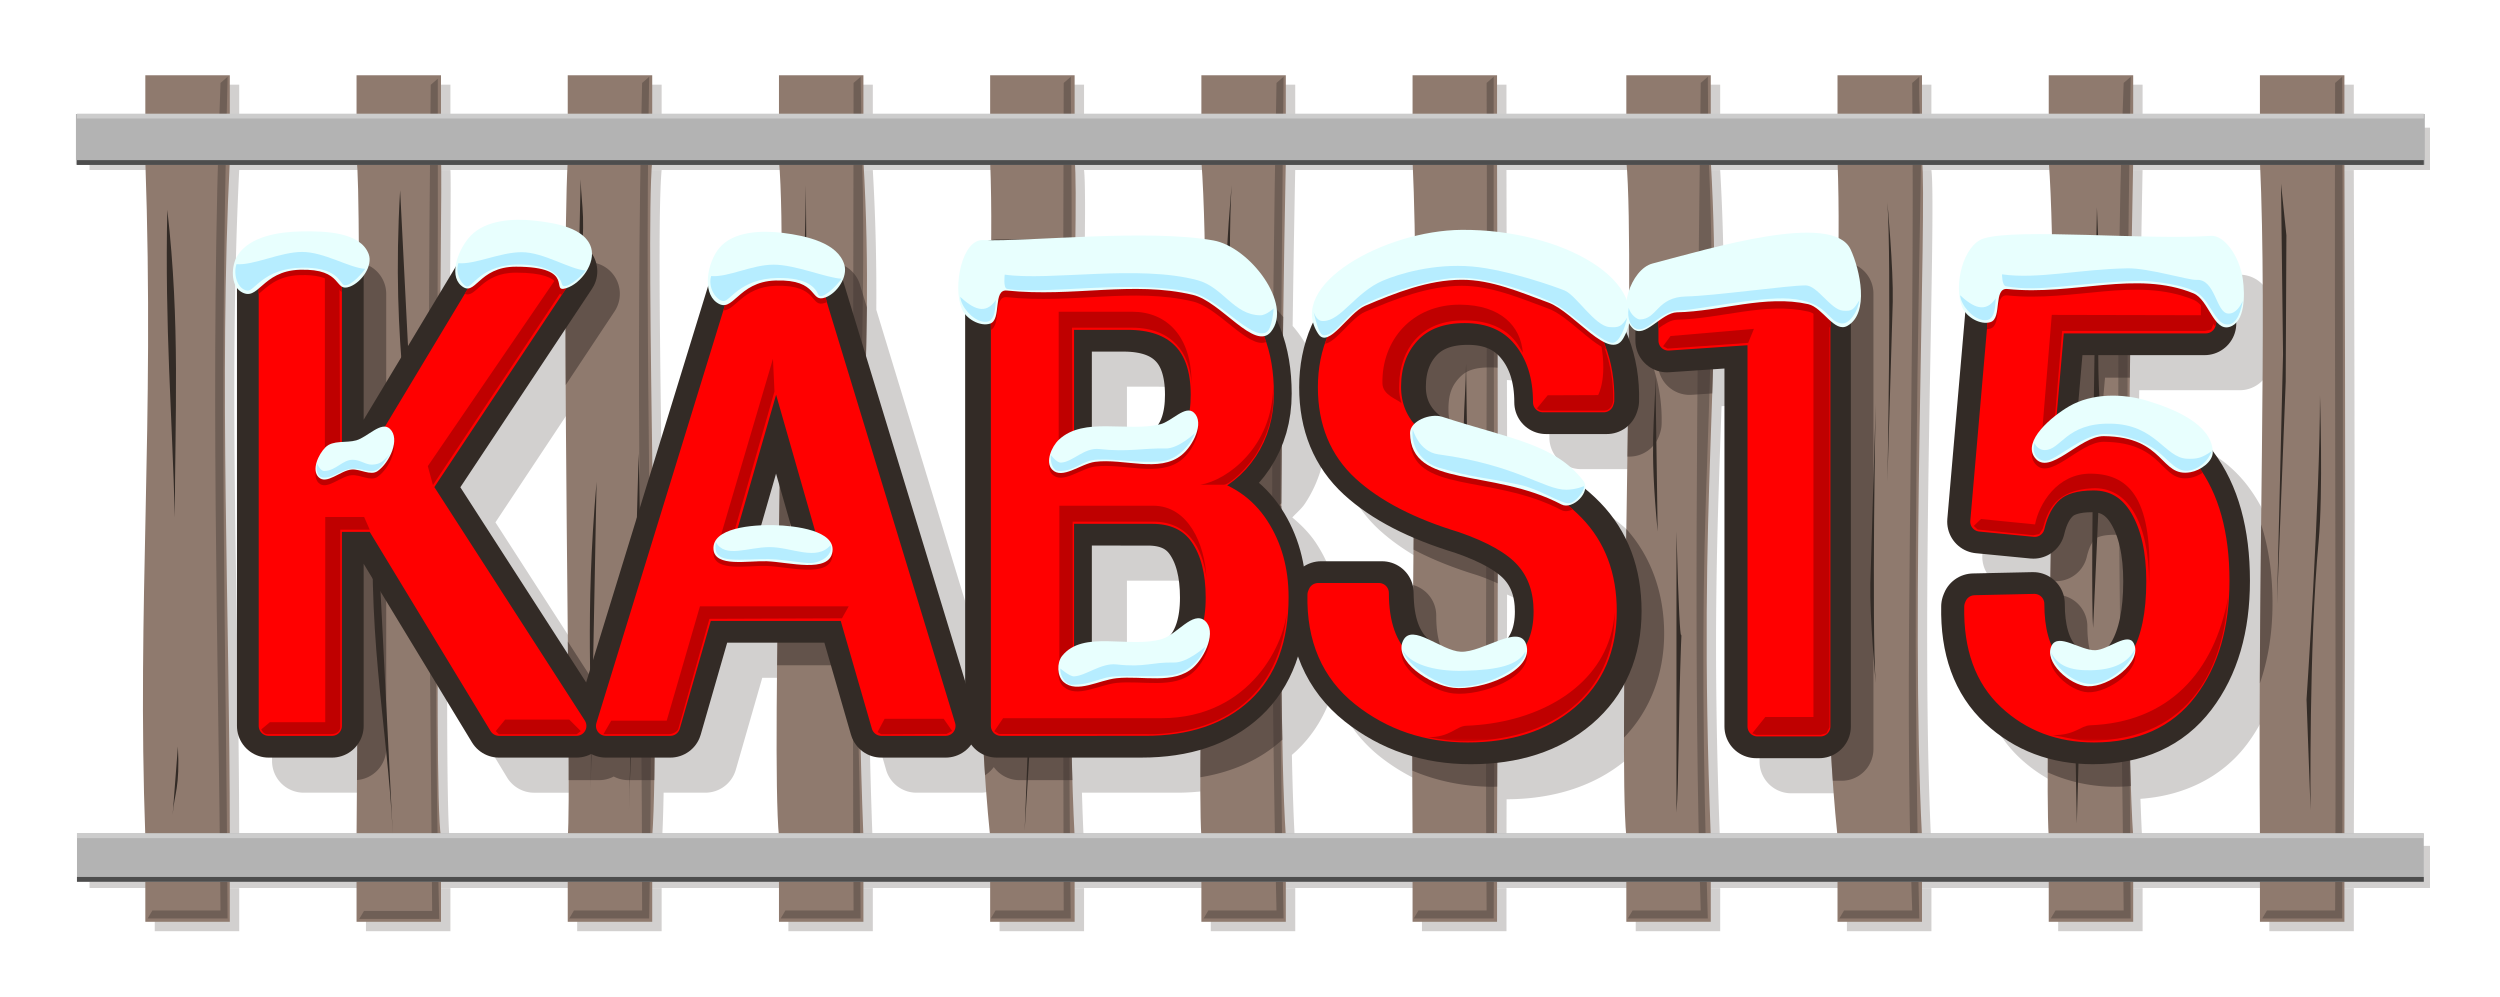 <?xml version="1.0" encoding="UTF-8" standalone="no"?>
<svg
   xmlns:dc="http://purl.org/dc/elements/1.1/"
   xmlns:cc="http://creativecommons.org/ns#"
   xmlns:rdf="http://www.w3.org/1999/02/22-rdf-syntax-ns#"
   xmlns:svg="http://www.w3.org/2000/svg"
   xmlns="http://www.w3.org/2000/svg"
   xmlns:xlink="http://www.w3.org/1999/xlink"
   xmlns:sodipodi="http://sodipodi.sourceforge.net/DTD/sodipodi-0.dtd"
   xmlns:inkscape="http://www.inkscape.org/namespaces/inkscape"
   width="265.842pt"
   height="106.018pt"
   viewBox="0 0 265.842 106.018"
   version="1.1"
   id="svg4320"
   inkscape:version="0.91 r13725"
   sodipodi:docname="logo-fyldt-skinne.svg"
   inkscape:export-filename="C:\Users\Henrik\Documents\KABS\vKABS\logo\vlogo.png"
   inkscape:export-xdpi="553.71429"
   inkscape:export-ydpi="553.71429">
  <sodipodi:namedview
     pagecolor="#ffffff"
     bordercolor="#666666"
     borderopacity="1"
     objecttolerance="10"
     gridtolerance="10"
     guidetolerance="10"
     inkscape:pageopacity="0"
     inkscape:pageshadow="2"
     inkscape:window-width="1920"
     inkscape:window-height="1027"
     id="namedview4453"
     showgrid="false"
     inkscape:zoom="2"
     inkscape:cx="163.92777"
     inkscape:cy="131.35747"
     inkscape:window-x="-8"
     inkscape:window-y="-8"
     inkscape:window-maximized="1"
     inkscape:current-layer="svg4320"
     showguides="true" />
  <defs
     id="defs4322">
    <filter
       id="alpha"
       filterUnits="objectBoundingBox"
       x="0%"
       y="0%"
       width="100%"
       height="100%">
      <feColorMatrix
         type="matrix"
         in="SourceGraphic"
         values="0 0 0 0 1 0 0 0 0 1 0 0 0 0 1 0 0 0 1 0"
         id="feColorMatrix4325" />
    </filter>
    <clipPath
       id="clip1">
      <rect
         width="210"
         height="51"
         id="rect4328" />
    </clipPath>
    <g
       id="surface4800"
       clip-path="url(#clip1)">
      <rect
         x="0"
         y="0"
         width="210"
         height="51"
         style="fill:rgb(0%,0%,0%);fill-opacity:0.25;stroke:none;"
         id="rect4331" />
    </g>
    <mask
       id="mask0">
      <g
         filter="url(#alpha)"
         id="g4334">
        <use
           xlink:href="#surface4800"
           id="use4336" />
      </g>
    </mask>
    <clipPath
       id="clip2">
      <rect
         width="210"
         height="51"
         id="rect4339" />
    </clipPath>
    <g
       id="surface4797"
       clip-path="url(#clip2)">
      <path
         style=" stroke:none;fill-rule:nonzero;fill:rgb(0%,0%,0%);fill-opacity:1;"
         d="M 0.781 49.562 L 1.699 48.797 L 7.586 48.797 L 7.586 26.973 L 11.719 26.973 L 12.312 28.32 L 9.184 28.32 L 9.184 49.344 C 9.168 49.629 9.004 49.801 8.812 49.926 C 8.57 50.082 8.305 50.062 7.961 50.062 L 1.383 50.062 C 1.016 50.078 0.781 49.562 0.781 49.562 Z M 0.781 49.562 "
         id="path4342" />
      <path
         style=" stroke:none;fill-rule:nonzero;fill:rgb(0%,0%,0%);fill-opacity:1;"
         d="M 9.172 21.039 L 7.547 22.094 L 7.547 0.945 L 9.094 0.445 Z M 9.172 21.039 "
         id="path4344" />
      <path
         style=" stroke:none;fill-rule:nonzero;fill:rgb(0%,0%,0%);fill-opacity:1;"
         d="M 25.715 49.746 L 26.711 48.523 L 33.539 48.523 L 34.762 49.746 L 34.316 50.078 L 26.047 50.078 Z M 25.715 49.746 "
         id="path4346" />
      <path
         style=" stroke:none;fill-rule:nonzero;fill:rgb(0%,0%,0%);fill-opacity:1;"
         d="M 37.164 50.07 L 44.156 50.07 C 44.551 50.07 45.047 49.781 45.133 49.496 L 48.438 37.805 L 62.531 37.75 L 63.25 36.473 L 47.43 36.473 L 43.895 48.637 L 37.996 48.637 Z M 37.164 50.07 "
         id="path4348" />
      <path
         style=" stroke:none;fill-rule:nonzero;fill:rgb(0%,0%,0%);fill-opacity:1;"
         d="M 50.465 30.66 L 49.062 30.953 L 55.195 10.156 L 55.355 13.629 Z M 50.465 30.66 "
         id="path4350" />
      <path
         style=" stroke:none;fill-rule:nonzero;fill:rgb(0%,0%,0%);fill-opacity:1;"
         d="M 66.32 49.844 L 66.711 50.082 L 73.66 50.043 L 74.246 49.727 L 73.344 48.434 L 67.066 48.434 Z M 66.32 49.844 "
         id="path4352" />
      <path
         style=" stroke:none;fill-rule:nonzero;fill:rgb(0%,0%,0%);fill-opacity:1;"
         d="M 78.73 49.754 L 79.668 48.371 L 96.477 48.371 C 106.125 48.371 109.785 40.105 109.855 36.648 C 109.504 43.883 105.211 49.652 95.844 50.07 L 79.223 50.051 Z M 78.73 49.754 "
         id="path4354" />
      <path
         style=" stroke:none;fill-rule:nonzero;fill:rgb(0%,0%,0%);fill-opacity:1;"
         d="M 87.082 42.988 L 85.648 44.109 L 85.648 25.777 L 95.625 25.777 C 99.367 25.777 101.113 29.883 101.289 33.414 C 101.008 31.281 99.961 27.504 95.66 27.469 L 87.062 27.469 Z M 87.082 42.988 "
         id="path4356" />
      <path
         style=" stroke:none;fill-rule:nonzero;fill:rgb(0%,0%,0%);fill-opacity:1;"
         d="M 87.062 20.633 L 85.578 21.75 L 85.578 5.148 L 93.383 5.148 C 97.125 5.148 99.723 7.82 99.703 12.785 C 99.52 9.613 97.715 6.879 93.418 6.844 L 86.992 6.844 Z M 87.062 20.633 "
         id="path4358" />
      <path
         style=" stroke:none;fill-rule:nonzero;fill:rgb(0%,0%,0%);fill-opacity:1;"
         d="M 124.812 50.398 C 127.258 50.398 127.828 49.219 128.902 49.176 C 136.121 48.902 142.422 45.527 144.215 39.75 C 144.473 38.922 144.641 38.043 144.699 37.117 C 144.805 44.562 139.395 50.68 128.867 50.82 C 127.508 50.836 126.387 50.645 124.812 50.398 Z M 124.812 50.398 "
         id="path4360" />
      <path
         style=" stroke:none;fill-rule:nonzero;fill:rgb(0%,0%,0%);fill-opacity:1;"
         d="M 122.031 14.875 C 121.613 14.457 120.031 14.035 120.004 12.777 C 119.91 8.207 123.141 4.344 128.309 4.398 C 132.602 4.441 134.711 6.695 134.934 9.512 C 134.469 8.793 133.312 5.902 128.262 6.078 C 124.062 6.223 121.895 9.125 121.785 12.801 C 121.766 13.496 121.734 13.863 122.031 14.875 Z M 122.031 14.875 "
         id="path4362" />
      <path
         style=" stroke:none;fill-rule:nonzero;fill:rgb(0%,0%,0%);fill-opacity:1;"
         d="M 136.438 15.422 L 137.574 14.035 L 142.938 14.012 C 142.938 14.012 144.098 12.008 143.062 7.684 C 143.555 8.672 144.602 11.164 144.539 14.578 C 144.535 14.84 144.43 15.141 144.246 15.348 C 144.094 15.52 143.863 15.668 143.629 15.668 C 141.328 15.664 139.203 15.664 136.93 15.668 C 136.688 15.668 136.438 15.422 136.438 15.422 Z M 136.438 15.422 "
         id="path4364" />
      <path
         style=" stroke:none;fill-rule:nonzero;fill:rgb(0%,0%,0%);fill-opacity:1;"
         d="M 159.336 49.973 L 160.719 48.242 L 165.836 48.242 L 165.836 2.125 L 167.195 0.098 L 167.543 0.59 L 167.543 49.332 L 167.219 49.973 L 166.602 50.145 L 159.758 50.145 Z M 159.336 49.973 "
         id="path4366" />
      <path
         style=" stroke:none;fill-rule:nonzero;fill:rgb(0%,0%,0%);fill-opacity:1;"
         d="M 149.844 8.82 L 150.637 7.734 L 159.508 6.969 L 158.895 8.461 L 150.316 9.07 Z M 149.844 8.82 "
         id="path4368" />
      <path
         style=" stroke:none;fill-rule:nonzero;fill:rgb(0%,0%,0%);fill-opacity:1;"
         d="M 191.34 18.453 C 190.043 19.551 189.977 20.094 189.977 20.094 L 191.18 5.484 L 207.035 5.52 L 207.035 1.012 L 208.188 0.137 L 208.434 0.625 L 208.434 6.324 L 208.125 7.043 L 207.48 7.191 L 192.281 7.191 Z M 191.34 18.453 "
         id="path4370" />
      <path
         style=" stroke:none;fill-rule:nonzero;fill:rgb(0%,0%,0%);fill-opacity:1;"
         d="M 182.883 27.926 L 183.652 27.191 L 189.402 27.766 C 189.801 25.652 191.723 22.324 195.359 22.367 C 199.723 22.418 201.895 25.477 201.527 34.023 C 201.512 27.383 199.156 23.715 195.465 23.922 C 191.637 24.137 190.777 26.188 190.223 28.223 L 189.852 28.789 L 189.211 28.918 L 183.301 28.309 Z M 182.883 27.926 "
         id="path4372" />
      <path
         style=" stroke:none;fill-rule:nonzero;fill:rgb(0%,0%,0%);fill-opacity:1;"
         d="M 191.285 50.176 C 193.734 50.176 194.195 49.168 195.273 49.125 C 203.527 48.812 208.469 43.57 209.953 35.391 C 209.465 42.367 206.359 50.734 195.238 50.77 C 193.879 50.773 192.859 50.422 191.285 50.176 Z M 191.285 50.176 "
         id="path4374" />
      <path
         style=" stroke:none;fill-rule:nonzero;fill:rgb(0%,0%,0%);fill-opacity:1;"
         d="M 100.648 23.543 L 103.172 23.543 C 103.844 23.484 105.852 21.559 106.703 20.07 C 107.914 17.957 108.543 15.836 108.383 13.117 C 108.312 19.523 103.461 23.102 100.648 23.543 Z M 100.648 23.543 "
         id="path4376" />
      <path
         style=" stroke:none;fill-rule:nonzero;fill:rgb(0%,0%,0%);fill-opacity:1;"
         d="M 19.039 23.582 L 18.492 21.566 L 32.48 1.102 L 33.988 0.461 L 34.016 1.004 Z M 19.039 23.582 "
         id="path4378" />
    </g>
  </defs>
  <path
     style="color:#000000;font-style:normal;font-variant:normal;font-weight:normal;font-stretch:normal;font-size:medium;line-height:normal;font-family:sans-serif;text-indent:0;text-align:start;text-decoration:none;text-decoration-line:none;text-decoration-style:solid;text-decoration-color:#000000;letter-spacing:normal;word-spacing:normal;text-transform:none;direction:ltr;block-progression:tb;writing-mode:lr-tb;baseline-shift:baseline;text-anchor:start;white-space:normal;clip-rule:nonzero;display:inline;overflow:visible;visibility:visible;opacity:0.22;isolation:auto;mix-blend-mode:normal;color-interpolation:sRGB;color-interpolation-filters:linearRGB;solid-color:#000000;solid-opacity:1;fill:#332b26;fill-opacity:1;fill-rule:nonzero;stroke:none;stroke-width:6.738;stroke-linecap:butt;stroke-linejoin:round;stroke-miterlimit:4;stroke-dasharray:none;stroke-dashoffset:0;stroke-opacity:1;color-rendering:auto;image-rendering:auto;shape-rendering:auto;text-rendering:auto;enable-background:accumulate"
     d="m 16.453,9 0,4.575 -6.93,0 0,4.5 248.875,0 0,-4.5 -8.102,0 0,-4.575 -8.984,0 0,4.575 -13.477,0 0,-4.575 -8.98,0 0,4.575 -13.477,0 0,-4.575 -8.986,0 0,4.575 -13.475,0 0,-4.575 -8.981,0 0,4.575 -13.745,0 0,-4.575 -8.986,0 0,4.575 -13.475,0 0,-4.575 -8.981,0 0,4.575 -13.477,0 0,-4.575 -8.984,0 0,4.575 -13.477,0 0,-4.575 -8.981,0 0,4.575 -13.475,0 0,-4.575 -8.984,0 0,4.575 -13.478,0 0,-4.575 -8.98,0 0,4.575 -13.477,0 0,-4.575 -8.984,0 z m 0,9.081 c 0.996,28.379 -0.906,47.119 0,71.869 l -6.93,0 0,4.475 248.875,0 0,-4.475 -8.102,0 c 0.113,-30.172 0.113,-38.861 0,-71.869 l -8.984,0 c 0.469,10.33 0.307,23.19 0.141,38.052 -0.607,-1.605 -1.399,-3.083 -2.4,-4.409 l 0,-0.002 c -2.73,-3.62 -6.99,-5.613 -11.627,-5.573 0.015,-1.616 0.035,-3.103 0.053,-4.653 l 10.681,0 a 3.369,3.369 0 0 0 3.369,-3.369 l 0,-5.547 a 3.369,3.369 0 0 0 -3.369,-3.37 l -10.519,0 c 0.103,-6.582 0.194,-11.128 0.194,-11.128 l -8.98,0 c 0.214,2.945 0.331,6.796 0.392,11.128 l -2.775,0 a 3.369,3.369 0 0 0 -3.355,3.078 l -2.312,26.625 a 3.369,3.369 0 0 0 3.028,3.645 l 5.184,0.503 c -0.009,0.538 -0.015,0.997 -0.023,1.528 l -5.486,0.122 a 3.369,3.369 0 0 0 -3.053,2.116 l -0.062,0.156 a 3.369,3.369 0 0 0 -0.241,1.186 c -0.099,4.979 1.403,9.441 4.666,12.47 6.8e-4,6.29e-4 0.002,0.002 0.003,0.003 l 0.002,0.002 c 1.182,1.099 2.505,1.991 3.931,2.678 -0.006,2.881 0.013,5.325 0.102,6.628 l -13.477,0 c -1.25,-23.934 0.566,-67.447 0,-71.869 l -8.986,0 c 0.139,3.598 0.142,7.331 0.073,11.172 l -13.173,2.483 c 0.008,-4.212 -0.086,-8.625 -0.375,-13.655 l -8.981,0 c 0.283,3.089 0.329,9.409 0.281,16.945 -0.348,-0.434 -0.718,-0.855 -1.111,-1.261 l -0.002,-0.002 c -3.297,-3.404 -7.842,-5.179 -12.891,-5.252 -0.011,-3.815 -0.007,-5.778 -0.023,-10.431 l -8.986,0 c 0.169,3.727 0.244,7.81 0.278,12.123 -1.603,0.717 -3.08,1.66 -4.391,2.836 -3.376,3.028 -5.213,7.275 -5.213,11.881 0,4.442 1.636,8.531 4.763,11.403 a 3.369,3.369 0 0 0 0.003,0.003 c 1.346,1.232 2.91,2.308 4.666,3.263 -0.014,1.299 -0.026,2.541 -0.039,3.873 a 3.369,3.369 0 0 0 -0.584,-0.052 l -6.469,0 a 3.369,3.369 0 0 0 -1.858,0.562 c -0.384,-2.22 -1.165,-4.307 -2.372,-6.158 -0.702,-1.077 -1.597,-1.982 -2.57,-2.789 0.452,-0.498 0.984,-0.92 1.356,-1.486 1.534,-2.319 2.308,-5.075 2.308,-7.948 0,-4.256 -1.181,-8.104 -3.628,-10.934 0.133,-9.585 0.275,-16.578 0.275,-16.578 l -8.981,0 c 0.226,3.103 0.349,7.186 0.406,11.808 -1.853,-0.45 -3.845,-0.68 -5.956,-0.68 l -7.888,0 c 0.086,-5.688 0.113,-9.941 -0.039,-11.128 l -8.984,0 c 0.619,16.018 -1.374,34.568 -0.992,54.605 L 93.184,32.941 c 0.03,-4.574 -0.055,-9.349 -0.372,-14.859 l -8.981,0 c 0.207,2.26 0.289,6.234 0.302,11.128 l -1.097,0 a 3.369,3.369 0 0 0 -3.22,2.38 l -9.3,30.225 C 70.298,43.627 69.881,23.185 70.356,18.081 l -8.984,0 c -0.134,2.423 -0.19,6.507 -0.217,11.128 l -5.327,0 a 3.369,3.369 0 0 0 -2.886,1.633 l -5.175,8.605 C 47.878,28.223 47.975,18.648 47.894,18.081 l -8.98,0 c 0.149,0.476 0.223,4.855 0.256,11.133 a 3.369,3.369 0 0 0 -0.139,-0.005 l -6.734,0 a 3.369,3.369 0 0 0 -3.369,3.369 l 0,48.344 a 3.369,3.369 0 0 0 3.369,3.37 l 6.661,0 c -0.014,1.705 -0.034,4.538 -0.044,5.658 l -13.477,0 c 0,-23.953 -1.172,-48.291 0,-71.869 l -8.984,0 z m 177.355,18.53 0,2.252 A 3.369,3.369 0 0 0 192.725,36.814 l 1.083,-0.203 z m -33.564,3.803 c 1.575,0.065 2.349,0.496 3.095,1.402 a 3.369,3.369 0 0 0 0.003,0.003 c 0.899,1.087 1.414,2.482 1.414,4.697 a 3.369,3.369 0 0 0 3.37,3.37 l 5.922,0 c -0.037,2.468 -0.071,4.871 -0.109,7.341 -0.018,-0.018 -0.034,-0.038 -0.052,-0.056 -2.808,-2.894 -6.66,-4.981 -11.397,-6.469 -0.82,-0.279 -1.56,-0.566 -2.227,-0.853 -0.002,-2.622 -0.015,-6.566 -0.02,-9.434 z m -40.409,0.706 3.366,0 c 1.963,0 2.85,0.44 3.397,0.995 a 3.369,3.369 0 0 0 0.016,0.014 c 0.529,0.53 1,1.494 1,3.589 0,1.966 -0.442,2.921 -0.988,3.498 a 3.369,3.369 0 0 0 0,0.003 c -0.586,0.621 -1.222,0.942 -2.753,0.942 l -4.037,0 0,-9.042 z m -58.675,1.647 c 0.049,8.959 0.136,17.906 0.214,26.261 L 52.683,55.544 61.159,42.767 Z m 125.945,0.152 0,38.066 a 3.369,3.369 0 0 0 3.369,3.37 l 5.442,0 c 0.133,1.856 0.287,3.719 0.478,5.595 l -13.475,0 c -0.872,-22.444 -0.239,-35.161 0.144,-46.758 l 4.042,-0.273 z M 148.623,44.9 c 0.005,1.379 0.294,2.739 0.812,4.005 -0.512,-1.103 -0.816,-2.361 -0.816,-3.983 0,-0.009 0.003,-0.014 0.003,-0.022 z M 35.667,53.903 a 3.369,3.369 0 0 0 1.361,2.628 3.369,3.369 0 0 0 -1.361,2.584 l 0,-5.213 z m 182.306,0.338 a 3.369,3.369 0 0 0 0.619,0.741 c -0.246,0.335 -0.568,0.611 -0.769,0.977 l 0.15,-1.717 z m 9.372,4.138 c 0.3,0.166 0.535,0.482 0.894,1.094 a 3.369,3.369 0 0 0 0.005,0.006 c 0.746,1.265 1.267,3.246 1.267,6.07 0,3.063 -0.532,5.176 -1.212,6.377 -0.359,0.629 -0.581,0.927 -0.925,1.072 -0.041,-4.614 -0.046,-9.572 -0.028,-14.619 z m 7.745,0.384 c 0.166,0.449 0.381,0.823 0.509,1.327 -0.117,-0.475 -0.355,-0.875 -0.509,-1.327 z m -115.256,2.983 5.959,0 c 1.515,0 1.85,0.247 2.336,0.952 a 3.369,3.369 0 0 0 0.006,0.005 c 0.299,0.431 0.563,1.002 0.755,1.742 -0.033,1.979 -0.059,3.83 -0.089,5.684 -0.192,0.54 -0.436,0.949 -0.706,1.256 a 3.369,3.369 0 0 0 -0.003,0 c -0.614,0.697 -1.295,1.059 -2.986,1.059 l -5.272,0 0,-10.698 z m 40.422,1.472 c 1.821,0.799 2.976,1.607 3.466,2.164 a 3.369,3.369 0 0 0 0.003,0.005 c 0.718,0.813 1.094,1.737 1.094,3.38 0,1.695 -0.384,2.529 -1.133,3.269 -0.706,0.689 -1.632,1.108 -3.453,1.125 0.008,-3.205 0.02,-7.029 0.023,-9.942 z m -64.587,0.989 0.648,2.125 a 3.369,3.369 0 0 0 -1.32,-0.817 3.369,3.369 0 0 0 0.672,-1.308 z m -18.841,0.006 a 3.369,3.369 0 0 0 0.656,1.286 A 3.369,3.369 0 0 0 76.194,66.275 l 0.634,-2.062 z m 94.066,0.505 c 0.434,1.127 0.659,2.418 0.659,3.986 0,0.008 -0.003,0.012 -0.003,0.02 -0.004,-1.384 -0.236,-2.736 -0.656,-4.006 z m 65.336,0.641 c 2.1e-4,0.049 0.016,0.079 0.016,0.128 0,0.004 -0.003,0.006 -0.003,0.009 -8e-5,-0.048 -0.012,-0.089 -0.013,-0.138 z m -88.431,4.794 0.058,0 c 0.033,0.165 0.042,0.339 0.08,0.502 -0.045,-0.168 -0.101,-0.325 -0.138,-0.502 z m -66.741,1.922 2.58,0 C 83.554,80.279 83.557,87.113 83.831,89.95 l -13.475,0 c 0.104,-1.395 0.169,-3.355 0.212,-5.658 l 4.436,0 a 3.369,3.369 0 0 0 3.239,-2.437 l 2.814,-9.781 z m -33.509,0.1 6.369,10.497 a 3.369,3.369 0 0 0 2.88,1.622 l 4.672,0 c -0.005,2.751 -0.027,4.938 -0.097,5.658 l -13.478,0 C 47.618,88.639 47.542,81.355 47.548,72.173 Z m 8.611,1.2 2.694,4.18 -0.159,0 -2.534,-4.18 z m 85.611,0.037 c 0.968,2.761 2.628,5.177 4.945,7.022 a 3.369,3.369 0 0 0 0.005,0.003 c 1.385,1.099 2.884,1.998 4.467,2.703 0.004,2.256 10e-4,4.478 0.019,6.811 l -13.475,0 c -0.165,-2.5 -0.278,-5.863 -0.358,-9.678 0.146,-0.126 0.293,-0.251 0.434,-0.383 1.875,-1.743 3.183,-3.956 3.962,-6.478 z m 99.527,1.508 c -0.019,4.84 -0.023,9.803 0.016,15.031 l -13.477,0 c -0.093,-1.407 -0.165,-3.143 -0.23,-5.006 4.583,-0.317 8.642,-2.27 11.281,-5.744 l 0.005,-0.006 c 0.99,-1.299 1.782,-2.734 2.405,-4.275 z m -148.866,0.744 1.791,6.195 a 3.369,3.369 0 0 0 3.236,2.434 l 6.828,0 a 3.369,3.369 0 0 0 1.497,-0.359 c 0.139,1.995 0.3,3.999 0.506,6.017 l -13.477,0 C 92.607,84.674 92.492,79.978 92.431,75.662 Z m 81.258,4.442 c 0.003,4.476 0.069,7.992 0.248,9.845 l -13.745,0 c 0.008,-2.145 0.006,-3.014 0.013,-4.958 4.983,-0.014 9.441,-1.394 12.83,-4.291 a 3.369,3.369 0 0 0 0.003,-0.003 c 0.224,-0.192 0.441,-0.39 0.652,-0.594 z m -45.045,3.936 c -3e-4,2.566 0.025,4.706 0.106,5.909 l -13.477,0 c -0.093,-1.777 -0.164,-3.689 -0.225,-5.658 l 10.058,0 c 1.216,0 2.397,-0.085 3.538,-0.252 z m -112.191,10.4 0,4.578 8.984,0 0,-4.578 -8.984,0 z m 22.461,0 0,4.578 8.98,0 0,-4.578 -8.98,0 z m 22.458,0 0,4.578 8.984,0 0,-4.578 -8.984,0 z m 22.459,0 0,4.578 8.981,0 0,-4.578 -8.981,0 z m 22.458,0 0,4.578 8.984,0 0,-4.578 -8.984,0 z m 22.461,0 0,4.578 8.981,0 0,-4.578 -8.981,0 z m 22.456,0 0,4.578 8.986,0 0,-4.578 -8.986,0 z m 22.731,0 0,4.578 8.981,0 0,-4.578 -8.981,0 z m 22.456,0 0,4.578 8.986,0 0,-4.578 -8.986,0 z m 22.462,0 0,4.578 8.98,0 0,-4.578 -8.98,0 z m 22.456,0 0,4.578 8.984,0 0,-4.578 -8.984,0 z"
     id="path5830"
     inkscape:connector-curvature="0" />
  <path
     inkscape:connector-curvature="0"
     id="path4381"
     d="m 172.938,8 0,4.59 8.98,0 0,-4.59 z m 22.457,0 0,4.59 8.984,0 0,-4.59 z m 22.461,0 0,4.59 8.98,0 0,-4.59 z m 22.457,0 0,4.59 8.984,0 0,-4.59 z m -67.375,9.082 c 1.02,11.117 -0.91,62.453 0,71.867 l 8.98,0 c -1.473,-37.887 1.363,-48.16 0,-71.867 z m 22.457,0 c 0.793,20.531 -2.723,45.211 0,71.867 l 8.984,0 c -1.25,-23.934 0.566,-67.445 0,-71.867 z m 22.461,0 c 1.246,17.129 -0.57,63.473 0,71.867 l 8.98,0 c -1.133,-17.129 0,-71.867 0,-71.867 z m 22.457,0 c 0.793,17.469 -0.227,41.355 0,71.867 l 8.984,0 c 0.113,-30.172 0.113,-38.859 0,-71.867 z m -67.375,76.359 0,4.578 8.98,0 0,-4.578 z m 22.457,0 0,4.578 8.984,0 0,-4.578 z m 22.461,0 0,4.578 8.98,0 0,-4.578 z m 22.457,0 0,4.578 8.984,0 0,-4.578 z m 0,0"
     style="fill:#8f7a6e;fill-opacity:1;fill-rule:nonzero;stroke:none" />
  <path
     style="fill:#6f5f56;fill-opacity:1;fill-rule:evenodd;stroke:none;stroke-width:0.8px;stroke-linecap:butt;stroke-linejoin:miter;stroke-opacity:1"
     d="m 195.588,97.668 8.5,0 c -0.619,-27.18 -0.414,-48.31 0.185,-80.217 0.056,-3.001 -0.265,-6.066 -0.185,-9.283 l -0.75,0.65 c 0.326,32.844 -0.955,62.563 0,88 l -7.25,0 z"
     id="path4363"
     inkscape:connector-curvature="0"
     sodipodi:nodetypes="ccsccccc" />
  <path
     sodipodi:nodetypes="ccccccc"
     inkscape:connector-curvature="0"
     id="path4365"
     d="m 218.074,97.668 8.5,0 c -0.149,-30.589 -0.697,-50.898 0,-89.5 l -0.75,0.65 c -1.174,30.044 -0.205,60.813 0,88 l -7.25,0 z"
     style="fill:#6f5f56;fill-opacity:1;fill-rule:evenodd;stroke:none;stroke-width:0.8px;stroke-linecap:butt;stroke-linejoin:miter;stroke-opacity:1" />
  <path
     style="fill:#6f5f56;fill-opacity:1;fill-rule:evenodd;stroke:none;stroke-width:0.8px;stroke-linecap:butt;stroke-linejoin:miter;stroke-opacity:1"
     d="m 240.56,97.668 8.5,0 c 0.042,-30.62 0.154,-51.04 0,-89.5 l -0.75,0.65 c -0.103,30.044 0.154,60.813 0,88 l -7.25,0 z"
     id="path5807"
     inkscape:connector-curvature="0"
     sodipodi:nodetypes="ccccccc" />
  <path
     sodipodi:nodetypes="ccssccccc"
     inkscape:connector-curvature="0"
     id="path4361"
     d="m 173.102,97.668 8.5,0 c -0.531,-17.539 -0.644,-31.472 -0.196,-44.895 0.457,-13.698 0.897,-22.439 0.322,-35.144 -0.139,-3.064 -0.073,-6.216 -0.126,-9.461 l -0.75,0.65 c -0.396,32.378 -0.771,64.349 0,88 l -7.25,0 z"
     style="fill:#6f5f56;fill-opacity:1;fill-rule:evenodd;stroke:none;stroke-width:0.8px;stroke-linecap:butt;stroke-linejoin:miter;stroke-opacity:1" />
  <path
     inkscape:connector-curvature="0"
     id="path4383"
     d="m 15.453,8 0,4.59 8.984,0 0,-4.59 z m 22.461,0 0,4.59 8.98,0 0,-4.59 z m 22.457,0 0,4.59 8.984,0 0,-4.59 z m 22.461,0 0,4.59 8.98,0 0,-4.59 z m 22.457,0 0,4.59 8.984,0 0,-4.59 z m 22.461,0 0,4.59 8.98,0 0,-4.59 z m 22.457,0 0,4.59 8.984,0 0,-4.59 z M 15.453,17.082 c 0.996,28.379 -0.906,47.117 0,71.867 l 8.984,0 c 0,-23.953 -1.172,-48.289 0,-71.867 z m 22.461,0 c 0.566,1.816 0.113,58.824 0,71.867 l 8.98,0 c -0.906,-4.309 0.227,-70.277 0,-71.867 z m 22.457,0 c -0.73,13.188 0.453,67.219 0,71.867 l 8.984,0 c 0.906,-12.137 -0.793,-63.359 0,-71.867 z m 22.461,0 c 1.02,11.117 -0.91,62.453 0,71.867 l 8.98,0 c -1.473,-37.887 1.363,-48.16 0,-71.867 z m 22.457,0 c 0.793,20.531 -2.723,45.211 0,71.867 l 8.984,0 c -1.25,-23.934 0.566,-67.445 0,-71.867 z m 22.461,0 c 1.246,17.129 -0.57,63.473 0,71.867 l 8.98,0 c -1.133,-17.129 0,-71.867 0,-71.867 z m 22.457,0 c 0.793,17.469 -0.227,41.355 0,71.867 l 8.984,0 c 0.113,-30.172 0.113,-38.859 0,-71.867 z m -134.754,76.359 0,4.578 8.984,0 0,-4.578 z m 22.461,0 0,4.578 8.98,0 0,-4.578 z m 22.457,0 0,4.578 8.984,0 0,-4.578 z m 22.461,0 0,4.578 8.98,0 0,-4.578 z m 22.457,0 0,4.578 8.984,0 0,-4.578 z m 22.461,0 0,4.578 8.98,0 0,-4.578 z m 22.457,0 0,4.578 8.984,0 0,-4.578 z m 0,0"
     style="fill:#8f7a6e;fill-opacity:1;fill-rule:nonzero;stroke:none" />
  <path
     style="fill:#6f5f56;fill-opacity:1;fill-rule:evenodd;stroke:none;stroke-width:0.8px;stroke-linecap:butt;stroke-linejoin:miter;stroke-opacity:1"
     d="m 150.333,97.668 8.5,0 c 0.151,-30.518 -0.033,-52.279 0,-89.5 l -0.75,0.65 c 0.126,30.844 -0.205,60.813 0,88 l -7.25,0 z"
     id="path4359"
     inkscape:connector-curvature="0"
     sodipodi:nodetypes="ccccccc" />
  <path
     sodipodi:nodetypes="ccccccc"
     inkscape:connector-curvature="0"
     id="path4357"
     d="m 127.989,97.668 8.5,0 c -0.532,-27.325 -0.483,-40.779 0,-89.5 l -0.75,0.65 c -0.574,29.744 -0.655,60.463 0,88 l -7.25,0 z"
     style="fill:#6f5f56;fill-opacity:1;fill-rule:evenodd;stroke:none;stroke-width:0.8px;stroke-linecap:butt;stroke-linejoin:miter;stroke-opacity:1" />
  <path
     style="fill:#6f5f56;fill-opacity:1;fill-rule:evenodd;stroke:none;stroke-width:0.8px;stroke-linecap:butt;stroke-linejoin:miter;stroke-opacity:1"
     d="m 105.361,97.668 8.5,0 c -0.475,-35.869 0.381,-52.079 0,-89.5 l -0.75,0.65 c -0.105,29.83 -0.085,60.789 0,88 l -7.25,0 z"
     id="path4355"
     inkscape:connector-curvature="0"
     sodipodi:nodetypes="ccccccc" />
  <path
     sodipodi:nodetypes="ccssccccc"
     inkscape:connector-curvature="0"
     id="path4353"
     d="m 83.017,97.668 8.5,0 c -0.055,-5.748 -0.021,-11.794 -0.205,-17.8 -0.672,-22.006 0.926,-45.126 0.362,-62.726 -0.099,-3.101 -0.086,-6.101 -0.157,-8.974 l -0.75,0.65 c -0.042,32.802 -0.134,60.884 0,88 l -7.25,0 z"
     style="fill:#6f5f56;fill-opacity:1;fill-rule:evenodd;stroke:none;stroke-width:0.8px;stroke-linecap:butt;stroke-linejoin:miter;stroke-opacity:1" />
  <path
     style="fill:#6f5f56;fill-opacity:1;fill-rule:evenodd;stroke:none;stroke-width:0.8px;stroke-linecap:butt;stroke-linejoin:miter;stroke-opacity:1"
     d="m 60.531,97.668 8.5,0 c 0.615,-33.41 -0.576,-58.152 0,-89.5 l -0.75,0.65 c -0.75,30.469 0.007,60.672 0,88 l -7.25,0 z"
     id="path4351"
     inkscape:connector-curvature="0"
     sodipodi:nodetypes="ccccccc" />
  <path
     style="color:#000000;font-style:normal;font-variant:normal;font-weight:normal;font-stretch:normal;font-size:medium;line-height:normal;font-family:sans-serif;text-indent:0;text-align:start;text-decoration:none;text-decoration-line:none;text-decoration-style:solid;text-decoration-color:#000000;letter-spacing:normal;word-spacing:normal;text-transform:none;direction:ltr;block-progression:tb;writing-mode:lr-tb;baseline-shift:baseline;text-anchor:start;white-space:normal;clip-rule:nonzero;display:inline;overflow:visible;visibility:visible;opacity:1;isolation:auto;mix-blend-mode:normal;color-interpolation:sRGB;color-interpolation-filters:linearRGB;solid-color:#000000;solid-opacity:1;fill:#3b312d;fill-opacity:0.524;fill-rule:nonzero;stroke:none;stroke-width:8.422;stroke-linecap:butt;stroke-linejoin:round;stroke-miterlimit:4;stroke-dasharray:none;stroke-dashoffset:0;stroke-opacity:1;color-rendering:auto;image-rendering:auto;shape-rendering:auto;text-rendering:auto;enable-background:accumulate"
     d="M 198.201 33.969 C 194.579 33.969 191.161 34.618 188.1 35.914 C 188.195 46.702 188.038 59.272 187.891 73.053 C 190.41 74.381 193.246 75.509 196.395 76.469 C 197.401 76.817 198.287 77.179 199.072 77.541 C 199.078 72.761 199.084 65.641 199.08 60.818 C 196.532 59.76 194.809 58.688 193.977 57.885 A 4.211 4.211 0 0 0 193.973 57.881 C 192.89 56.839 192.529 55.999 192.529 54.41 C 192.529 52.395 192.995 51.276 193.947 50.242 C 194.777 49.349 195.804 48.836 198.102 48.836 C 198.448 48.836 198.759 48.851 199.053 48.875 C 199.044 44.33 199.036 39.463 199.02 33.986 C 198.747 33.978 198.476 33.969 198.201 33.969 z M 244.684 34.811 A 4.211 4.211 0 0 0 244.338 34.838 C 243.994 55.51 241.868 78.877 243.617 103.777 L 244.807 103.777 A 4.211 4.211 0 0 0 249.018 99.566 L 249.018 39.02 A 4.211 4.211 0 0 0 244.684 34.811 z M 75.197 34.848 C 75.166 39.741 75.167 45.195 75.197 51.172 L 81.689 41.387 A 4.211 4.211 0 0 0 78.18 34.848 L 75.197 34.848 z M 103.914 34.848 C 103.961 49.635 103.475 71.472 103.299 88.426 L 112.578 88.426 L 114.301 94.385 C 113.913 69.851 115.085 56.168 115.229 40.865 L 114.303 37.83 A 4.211 4.211 0 0 0 110.275 34.848 L 103.914 34.848 z M 135.5 34.848 A 4.211 4.211 0 0 0 131.66 37.34 C 131.576 40.985 131.438 44.749 131.289 48.549 L 131.289 93.562 L 130.391 90.615 C 130.482 94.71 130.658 98.852 130.939 103.039 A 4.211 4.211 0 0 0 132.096 101.959 A 4.211 4.211 0 0 0 135.5 103.699 L 142.549 103.699 C 141.889 81.802 142.64 52.09 142.896 34.848 L 135.5 34.848 z M 272.807 34.848 C 272.993 47.36 272.767 62.875 272.529 77.201 L 272.877 77.234 A 4.211 4.211 0 0 0 277.383 74.004 C 277.722 72.559 278.193 71.905 278.545 71.596 A 4.211 4.211 0 0 0 278.559 71.584 C 278.673 71.482 279.328 71.082 281.096 71.082 C 282.044 71.082 282.481 71.153 282.932 71.648 C 282.951 66.36 282.989 61.13 283.039 56.027 C 282.867 56.025 282.696 56.017 282.523 56.02 A 4.211 4.211 0 0 0 282.449 56.021 C 281.361 56.055 280.293 56.198 279.256 56.436 L 279.799 50.203 L 283.104 50.203 C 283.17 44.49 283.239 39.27 283.309 34.848 L 272.807 34.848 z M 47.713 34.893 C 47.819 54.18 47.584 87.233 47.451 103.682 A 4.211 4.211 0 0 0 51.336 99.488 L 51.336 77.941 L 58.186 89.232 C 58.192 76.049 58.334 60.575 58.469 46.936 L 51.336 58.797 L 51.336 39.059 A 4.211 4.211 0 0 0 47.713 34.893 z M 160.189 35.801 C 160.368 49.589 160.075 66.693 159.824 81.748 C 159.832 81.974 159.844 82.197 159.844 82.438 C 159.844 82.871 159.824 83.262 159.795 83.635 C 159.672 91.111 159.565 98.307 159.559 103.314 C 163.773 102.63 167.507 101.004 170.453 98.32 C 170.278 89.331 170.267 78.305 170.328 67.311 C 170.255 67.248 170.185 67.182 170.111 67.121 C 170.181 67.044 170.258 66.973 170.33 66.898 C 170.38 58.08 170.468 49.543 170.57 42.146 C 169.924 41.336 169.201 40.588 168.398 39.908 C 166.079 37.943 163.298 36.61 160.189 35.801 z M 227.869 37.926 L 223.812 38.689 A 4.211 4.211 0 0 0 220.381 42.828 L 220.381 48.277 A 4.211 4.211 0 0 0 224.877 52.479 L 227.596 52.295 C 227.752 47.506 227.868 42.809 227.869 37.926 z M 216.521 42.658 C 216.485 48.267 216.411 54.365 216.316 60.691 L 216.58 60.691 A 4.211 4.211 0 0 0 220.572 57.812 L 220.65 57.578 A 4.211 4.211 0 0 0 220.865 56.346 C 220.983 51.317 219.466 46.574 216.521 42.658 z M 105.242 43.27 L 107.156 43.27 L 108.453 47.521 A 4.211 4.211 0 0 0 106.291 46.918 L 106.037 46.918 A 4.211 4.211 0 0 0 103.947 47.477 L 105.242 43.27 z M 139.711 43.27 L 140.363 43.27 A 4.211 4.211 0 0 0 139.711 45.404 L 139.711 43.27 z M 165.412 49.775 C 165.976 51.224 166.27 53.02 166.27 55.328 C 166.27 55.354 166.26 55.372 166.26 55.398 C 166.252 53.428 165.995 51.518 165.412 49.775 z M 166.105 56.604 C 166.039 57.194 166.003 57.816 165.846 58.336 C 165.934 57.757 166.072 57.2 166.105 56.604 z M 139.711 65.326 A 4.211 4.211 0 0 0 140.994 68.279 A 4.211 4.211 0 0 0 139.711 71.186 L 139.711 65.326 z M 106.154 65.951 L 108.264 73.324 L 104.033 73.324 L 106.154 65.951 z M 55.051 68.662 A 4.211 4.211 0 0 0 55.088 68.793 A 4.211 4.211 0 0 0 54.98 68.727 A 4.211 4.211 0 0 0 55.051 68.662 z M 300.559 69.717 C 300.483 76.471 300.414 83.328 300.379 90.834 C 301.506 87.609 302.064 84.037 302.064 80.191 C 302.064 76.378 301.572 72.87 300.559 69.717 z M 216.174 70.318 C 216.015 80.485 215.868 90.347 215.863 98.039 C 219.355 94.429 221.201 89.535 221.201 84.215 C 221.201 78.908 219.503 74.019 216.174 70.318 z M 86.873 74.324 L 80.908 93.709 L 75.471 85.27 C 75.537 92.376 75.591 99.17 75.586 103.699 L 79.625 103.699 A 4.211 4.211 0 0 0 81.58 103.215 A 4.211 4.211 0 0 0 83.537 103.699 L 86.973 103.699 C 87.102 96.205 87.012 85.531 86.873 74.324 z M 187.842 77.764 C 187.766 85.593 187.718 93.676 187.732 102.436 C 191.064 103.85 194.692 104.578 198.492 104.578 C 198.666 104.578 198.833 104.563 199.006 104.561 C 199.026 98.799 199.031 94.518 199.043 89.771 C 198.863 89.779 198.687 89.789 198.492 89.789 C 195.772 89.789 194.141 89.135 192.803 87.908 A 4.211 4.211 0 0 0 192.799 87.904 C 191.695 86.895 190.906 85.218 190.906 81.812 A 4.211 4.211 0 0 0 187.842 77.764 z M 273.15 79.047 L 272.5 79.061 C 272.349 88.117 272.211 96.674 272.195 102.666 C 274.951 103.92 277.993 104.578 281.174 104.578 C 281.873 104.578 282.563 104.543 283.244 104.484 C 283.099 100.124 283.007 94.979 282.961 89.32 C 282.565 89.699 282.118 89.75 281.174 89.75 C 279.881 89.75 279.484 89.551 278.727 88.588 C 278.067 87.743 277.455 86.102 277.455 83.258 A 4.211 4.211 0 0 0 273.15 79.047 z M 168.174 83.096 C 168.127 84.717 167.919 86.096 167.584 87.297 C 167.917 85.956 168.132 84.558 168.174 83.096 z M 139.711 93.178 A 4.211 4.211 0 0 0 140.318 95.277 L 139.711 95.277 L 139.711 93.178 z "
     transform="scale(0.8,0.8)"
     id="path5809" />
  <path
     sodipodi:nodetypes="ccccccc"
     inkscape:connector-curvature="0"
     id="path4349"
     d="m 38.203,97.718 8.5,0 c -0.718,-31.235 -0.048,-46.725 -0.15,-89.35 l -0.75,0.65 c -0.463,42.127 -0.04,60.911 0.15,87.85 l -7.25,0 z"
     style="fill:#6f5f56;fill-opacity:1;fill-rule:evenodd;stroke:none;stroke-width:0.8px;stroke-linecap:butt;stroke-linejoin:miter;stroke-opacity:1" />
  <path
     style="fill:#6f5f56;fill-opacity:1;fill-rule:evenodd;stroke:none;stroke-width:0.8px;stroke-linecap:butt;stroke-linejoin:miter;stroke-opacity:1"
     d="m 15.7,97.668 8.5,0 C 24.051,67.35 23.267,45.59 24.2,8.168 l -0.75,0.65 c -1.174,30.044 -0.205,60.813 0,88 l -7.25,0 z"
     id="path4347"
     inkscape:connector-curvature="0"
     sodipodi:nodetypes="ccccccc" />
  <path
     inkscape:connector-curvature="0"
     id="path4385"
     d="m 8.523,12.574 248.875,0 0,4.5 -248.875,0 z m 0,0"
     style="fill:#b3b3b3;fill-opacity:1;fill-rule:nonzero;stroke:#b3b3b3;stroke-width:0.898;stroke-linecap:round;stroke-linejoin:miter;stroke-miterlimit:4;stroke-opacity:1" />
  <path
     inkscape:connector-curvature="0"
     id="path4387"
     d="m 8.523,88.949 248.875,0 0,4.477 -248.875,0 z m 0,0"
     style="fill:#b3b3b3;fill-opacity:1;fill-rule:nonzero;stroke:#b3b3b3;stroke-width:0.674;stroke-linecap:round;stroke-linejoin:miter;stroke-miterlimit:4;stroke-opacity:1" />
  <path
     inkscape:connector-curvature="0"
     id="path4389"
     d="M 67.91,48.227 66.875,86.246 c 0.344,-12.676 1.562,-21.02 1.035,-38.02 z m 0,0"
     style="fill:#332b26;fill-opacity:1;fill-rule:nonzero;stroke:none" />
  <path
     inkscape:connector-curvature="0"
     id="path4391"
     d="m 17.789,22.309 c -0.266,12.5 0.52,21.855 0.801,32.723 0.012,-10.629 0.586,-20.691 -0.801,-32.723 z m 0,0"
     style="fill:#332b26;fill-opacity:1;fill-rule:nonzero;stroke:none" />
  <path
     inkscape:connector-curvature="0"
     id="path4393"
     d="M 42.547,20.227 44.469,58.246 C 43.828,45.57 41.562,37.227 42.547,20.227 Z m 0,0"
     style="fill:#332b26;fill-opacity:1;fill-rule:nonzero;stroke:none" />
  <path
     inkscape:connector-curvature="0"
     id="path4395"
     d="m 39.852,50.77 1.922,38.02 C 41.133,76.117 38.871,67.77 39.852,50.77 Z m 0,0"
     style="fill:#332b26;fill-opacity:1;fill-rule:nonzero;stroke:none" />
  <path
     inkscape:connector-curvature="0"
     id="path4397"
     d="M 63.438,51.223 62.809,84.109 C 63.02,73.148 62.164,65.891 63.438,51.223 Z m 0,0"
     style="fill:#332b26;fill-opacity:1;fill-rule:nonzero;stroke:none" />
  <path
     inkscape:connector-curvature="0"
     id="path4399"
     d="m 155.895,38.672 c -0.055,4.852 -0.68,7.035 0.234,16.48 z m 0,0"
     style="fill:#332b26;fill-opacity:1;fill-rule:nonzero;stroke:none" />
  <path
     inkscape:connector-curvature="0"
     id="path4401"
     d="m 176.035,40.043 c -0.055,4.852 -0.676,7.035 0.234,16.48 z m 0,0"
     style="fill:#332b26;fill-opacity:1;fill-rule:nonzero;stroke:none" />
  <path
     inkscape:connector-curvature="0"
     id="path4403"
     d="m 222.98,22.035 c 0,0 -0.762,40.605 -0.406,44.75 0,0 0.875,-18.969 0.855,-19.758 -0.094,-4.203 -0.488,-7.57 -0.207,-12.746 0.223,-4.078 0.043,-4.246 -0.242,-12.246 z m 0,0"
     style="fill:#332b26;fill-opacity:1;fill-rule:nonzero;stroke:none" />
  <path
     inkscape:connector-curvature="0"
     id="path4405"
     d="m 220.555,71.738 0.289,15.859 0.211,-7.789 z m 0,0"
     style="fill:#332b26;fill-opacity:1;fill-rule:nonzero;stroke:none" />
  <path
     inkscape:connector-curvature="0"
     id="path4407"
     d="m 109.375,60.473 0.211,11.305 -0.629,16.555 0.91,-14.73 0.07,-9.699 z m 0,0"
     style="fill:#332b26;fill-opacity:1;fill-rule:nonzero;stroke:none" />
  <path
     inkscape:connector-curvature="0"
     id="path4409"
     d="m 106.551,25.57 c 0.465,18.055 0.66,7.422 0.484,12.109 -0.273,7.352 -0.223,14.551 -0.484,17.836 z m 0,0"
     style="fill:#332b26;fill-opacity:1;fill-rule:nonzero;stroke:none" />
  <path
     inkscape:connector-curvature="0"
     id="path4411"
     d="m 130.969,19.707 c -0.453,6.566 0,29.715 0,29.715 0,0 -0.547,-18.062 -0.57,-19.145 -0.078,-3.527 0.57,-10.57 0.57,-10.57 z m 0,0"
     style="fill:#332b26;fill-opacity:1;fill-rule:nonzero;stroke:none" />
  <path
     inkscape:connector-curvature="0"
     id="path4413"
     d="m 61.75,19.055 c 0.055,3 0.68,4.352 -0.234,10.195 z m 0,0"
     style="fill:#332b26;fill-opacity:1;fill-rule:nonzero;stroke:none" />
  <path
     inkscape:connector-curvature="0"
     id="path4415"
     d="m 87.988,47.562 c -0.328,5.488 -1.074,7.93 -0.695,18.668 z m 0,0"
     style="fill:#332b26;fill-opacity:1;fill-rule:nonzero;stroke:none" />
  <path
     inkscape:connector-curvature="0"
     id="path4417"
     d="m 18.918,79.375 -0.562,7.297 C 18.547,84.25 19.141,83.848 18.918,79.375 Z m 0,0"
     style="fill:#332b26;fill-opacity:1;fill-rule:nonzero;stroke:none" />
  <path
     inkscape:connector-curvature="0"
     id="path4419"
     d="m 85.691,19.664 c -0.055,8.953 -0.676,12.984 0.234,30.418 z m 0,0"
     style="fill:#332b26;fill-opacity:1;fill-rule:nonzero;stroke:none" />
  <path
     inkscape:connector-curvature="0"
     id="path4421"
     d="m 178.27,56.48 c 0.469,18.055 0.66,7.422 0.484,12.113 -0.27,7.348 -0.223,14.547 -0.484,17.832 z m 0,0"
     style="fill:#332b26;fill-opacity:1;fill-rule:nonzero;stroke:none" />
  <path
     inkscape:connector-curvature="0"
     id="path4423"
     d="m 200.699,21.523 c 0.453,6.566 0,29.715 0,29.715 0,0 0.547,-18.062 0.57,-19.141 0.078,-3.531 -0.57,-10.574 -0.57,-10.574 z m 0,0"
     style="fill:#332b26;fill-opacity:1;fill-rule:nonzero;stroke:none" />
  <path
     inkscape:connector-curvature="0"
     id="path4425"
     d="m 199.457,72.652 c -0.453,-6.562 0,-29.711 0,-29.711 0,0 -0.547,18.062 -0.57,19.141 -0.078,3.527 0.57,10.57 0.57,10.57 z m 0,0"
     style="fill:#332b26;fill-opacity:1;fill-rule:nonzero;stroke:none" />
  <path
     inkscape:connector-curvature="0"
     id="path4427"
     d="m 242.555,19.523 0.215,18.145 -0.641,26.57 0.926,-23.641 0.074,-15.574 z m 0,0"
     style="fill:#332b26;fill-opacity:1;fill-rule:nonzero;stroke:none" />
  <path
     inkscape:connector-curvature="0"
     id="path4429"
     d="m 246.699,42.023 c 0,11.215 -1.43,32.359 -1.43,32.359 l 0.43,11.785 c 0,0 -0.188,-17.547 0.855,-28.57 0.492,-5.168 0.145,-15.574 0.145,-15.574 z m 0,0"
     style="fill:#332b26;fill-opacity:1;fill-rule:nonzero;stroke:none" />
  <path
     inkscape:connector-curvature="0"
     id="path4431"
     d="m 39.91,55.504 -4.609,0 0,21.688 -6.734,0 0,-48.344 6.734,0 0,21.25 4.016,0 12.781,-21.25 8.047,0 -15.219,22.938 16.375,25.406 -8.234,0 z m 0,0"
     style="fill:#8f7a6e;fill-opacity:1;fill-rule:nonzero;stroke:#332b26;stroke-width:6.738;stroke-linecap:butt;stroke-linejoin:round;stroke-miterlimit:4;stroke-opacity:1" />
  <path
     inkscape:connector-curvature="0"
     id="path4433"
     d="m 90.195,64.973 -15.406,0 -3.516,12.219 -6.844,0 14.875,-48.344 6.516,0 14.734,48.344 -6.828,0 z m -13.844,-5.344 12.328,0 -6.047,-21.125 -0.203,0 z m 0,0"
     style="fill:#8f7a6e;fill-opacity:1;fill-rule:nonzero;stroke:#332b26;stroke-width:6.738;stroke-linecap:butt;stroke-linejoin:round;stroke-miterlimit:4;stroke-opacity:1" />
  <path
     inkscape:connector-curvature="0"
     id="path4435"
     d="m 106,77.191 0,-48.344 13.469,0 c 4.562,0 8.117,1.086 10.672,3.25 2.562,2.168 3.844,5.422 3.844,9.766 0,2.305 -0.586,4.336 -1.75,6.094 -1.156,1.762 -2.766,3.047 -4.828,3.859 2.613,0.586 4.625,1.953 6.031,4.109 1.406,2.156 2.109,4.684 2.109,7.578 0,4.461 -1.258,7.855 -3.766,10.188 -2.512,2.336 -5.98,3.5 -10.406,3.5 z m 6.734,-22.547 0,17.438 8.641,0 c 2.383,0 4.223,-0.734 5.516,-2.203 1.301,-1.477 1.953,-3.586 1.953,-6.328 0,-2.727 -0.559,-4.895 -1.672,-6.5 -1.105,-1.602 -2.809,-2.406 -5.109,-2.406 z m 0,-4.844 7.406,0 c 2.207,0 3.941,-0.664 5.203,-2 1.27,-1.344 1.906,-3.281 1.906,-5.812 0,-2.656 -0.664,-4.645 -1.984,-5.969 -1.312,-1.332 -3.246,-2 -5.797,-2 l -6.734,0 z m 0,0"
     style="fill:#8f7a6e;fill-opacity:1;fill-rule:nonzero;stroke:#332b26;stroke-width:6.738;stroke-linecap:butt;stroke-linejoin:round;stroke-miterlimit:4;stroke-opacity:1" />
  <path
     inkscape:connector-curvature="0"
     id="path4437"
     d="m 164.457,65.035 c 0,-2.281 -0.648,-4.148 -1.938,-5.609 -1.281,-1.457 -3.527,-2.738 -6.734,-3.844 -4.605,-1.395 -8.137,-3.219 -10.594,-5.469 -2.449,-2.25 -3.672,-5.223 -3.672,-8.922 0,-3.801 1.363,-6.926 4.094,-9.375 2.727,-2.445 6.242,-3.672 10.547,-3.672 4.469,0 8.066,1.414 10.797,4.234 2.738,2.824 4.062,6.23 3.969,10.219 l -0.062,0.188 -6.469,0 c 0,-2.801 -0.73,-5.082 -2.188,-6.844 -1.449,-1.758 -3.492,-2.641 -6.125,-2.641 -2.5,0 -4.434,0.734 -5.797,2.203 -1.355,1.469 -2.031,3.344 -2.031,5.625 0,2.062 0.727,3.797 2.188,5.203 1.457,1.406 3.867,2.684 7.234,3.828 4.406,1.375 7.758,3.25 10.062,5.625 2.301,2.367 3.453,5.43 3.453,9.188 0,3.961 -1.359,7.105 -4.078,9.438 -2.719,2.324 -6.293,3.484 -10.719,3.484 -4.324,0 -8.094,-1.273 -11.312,-3.828 -3.219,-2.562 -4.777,-6.172 -4.672,-10.828 l 0.078,-0.188 6.469,0 c 0,3.312 0.867,5.766 2.609,7.359 1.738,1.594 4.016,2.391 6.828,2.391 2.52,0 4.492,-0.695 5.922,-2.094 1.426,-1.406 2.141,-3.297 2.141,-5.672 z m 0,0"
     style="fill:#8f7a6e;fill-opacity:1;fill-rule:nonzero;stroke:#332b26;stroke-width:6.738;stroke-linecap:butt;stroke-linejoin:round;stroke-miterlimit:4;stroke-opacity:1" />
  <path
     inkscape:connector-curvature="0"
     id="path4439"
     d="m 193.445,77.254 -6.703,0 0,-41.672 -9.469,0.641 0,-4.359 16.172,-3.047 z m 16.984,-21.781 2.312,-26.625 21.688,0 0,5.547 -16.078,0 -1.25,14.344 c 0.812,-0.844 1.758,-1.535 2.844,-2.078 1.094,-0.539 2.332,-0.832 3.719,-0.875 3.812,-0.051 6.801,1.359 8.969,4.234 2.164,2.867 3.25,6.777 3.25,11.734 0,4.805 -1.137,8.695 -3.406,11.672 -2.262,2.98 -5.574,4.469 -9.938,4.469 -3.625,0 -6.68,-1.148 -9.156,-3.453 -2.48,-2.301 -3.68,-5.613 -3.594,-9.938 l 0.062,-0.156 6.344,-0.141 c 0,2.75 0.578,4.867 1.734,6.344 1.164,1.48 2.703,2.219 4.609,2.219 2.195,0 3.848,-0.969 4.953,-2.906 1.102,-1.938 1.656,-4.617 1.656,-8.047 0,-3.227 -0.578,-5.82 -1.734,-7.781 -1.148,-1.957 -2.793,-2.938 -4.938,-2.938 -1.906,0 -3.328,0.418 -4.266,1.25 -0.938,0.824 -1.602,2.055 -1.984,3.688 z m 0,0"
     style="fill:#8f7a6e;fill-opacity:1;fill-rule:nonzero;stroke:#332b26;stroke-width:6.738;stroke-linecap:butt;stroke-linejoin:round;stroke-miterlimit:4;stroke-opacity:1" />
  <path
     inkscape:connector-curvature="0"
     id="path4441"
     d="m 39.91,55.504 -4.609,0 0,21.688 -6.734,0 0,-48.344 6.734,0 0,21.25 4.016,0 12.781,-21.25 8.047,0 -15.219,22.938 16.375,25.406 -8.234,0 z m 0,0"
     style="fill:#ff0000;fill-opacity:1;fill-rule:nonzero;stroke:#ff0000;stroke-width:2.111;stroke-linecap:butt;stroke-linejoin:round;stroke-miterlimit:4;stroke-opacity:1" />
  <path
     inkscape:connector-curvature="0"
     id="path4443"
     d="m 90.195,64.973 -15.406,0 -3.516,12.219 -6.844,0 14.875,-48.344 6.516,0 14.734,48.344 -6.828,0 z m -13.844,-5.344 12.328,0 -6.047,-21.125 -0.203,0 z m 0,0"
     style="fill:#ff0000;fill-opacity:1;fill-rule:nonzero;stroke:#ff0000;stroke-width:2.111;stroke-linecap:butt;stroke-linejoin:round;stroke-miterlimit:4;stroke-opacity:1" />
  <path
     inkscape:connector-curvature="0"
     id="path4445"
     d="m 106.422,77.191 0,-48.344 13.469,0 c 4.562,0 8.117,1.086 10.672,3.25 2.562,2.168 3.844,5.422 3.844,9.766 0,2.305 -0.586,4.336 -1.75,6.094 -1.156,1.762 -2.766,3.047 -4.828,3.859 2.613,0.586 4.625,1.953 6.031,4.109 1.406,2.156 2.109,4.684 2.109,7.578 0,4.461 -1.258,7.855 -3.766,10.188 -2.512,2.336 -5.98,3.5 -10.406,3.5 z m 6.734,-22.547 0,17.438 8.641,0 c 2.383,0 4.223,-0.734 5.516,-2.203 1.301,-1.477 1.953,-3.586 1.953,-6.328 0,-2.727 -0.559,-4.895 -1.672,-6.5 -1.105,-1.602 -2.809,-2.406 -5.109,-2.406 z m 0,-4.844 7.406,0 c 2.207,0 3.941,-0.664 5.203,-2 1.27,-1.344 1.906,-3.281 1.906,-5.812 0,-2.656 -0.664,-4.645 -1.984,-5.969 -1.312,-1.332 -3.246,-2 -5.797,-2 l -6.734,0 z m 0,0"
     style="fill:#ff0000;fill-opacity:1;fill-rule:nonzero;stroke:#ff0000;stroke-width:2.111;stroke-linecap:butt;stroke-linejoin:round;stroke-miterlimit:4;stroke-opacity:1" />
  <path
     inkscape:connector-curvature="0"
     id="path4447"
     d="m 164.133,65.035 c 0,-2.281 -0.648,-4.148 -1.938,-5.609 -1.281,-1.457 -3.527,-2.738 -6.734,-3.844 -4.605,-1.395 -8.137,-3.219 -10.594,-5.469 -2.449,-2.25 -3.672,-5.223 -3.672,-8.922 0,-3.801 1.363,-6.926 4.094,-9.375 2.727,-2.445 6.242,-3.672 10.547,-3.672 4.469,0 8.066,1.414 10.797,4.234 2.738,2.824 4.062,6.23 3.969,10.219 l -0.062,0.188 -6.469,0 c 0,-2.801 -0.73,-5.082 -2.188,-6.844 -1.449,-1.758 -3.492,-2.641 -6.125,-2.641 -2.5,0 -4.434,0.734 -5.797,2.203 -1.355,1.469 -2.031,3.344 -2.031,5.625 0,2.062 0.727,3.797 2.188,5.203 1.457,1.406 3.867,2.684 7.234,3.828 4.406,1.375 7.758,3.25 10.062,5.625 2.301,2.367 3.453,5.43 3.453,9.188 0,3.961 -1.359,7.105 -4.078,9.438 -2.719,2.324 -6.293,3.484 -10.719,3.484 -4.324,0 -8.094,-1.273 -11.312,-3.828 -3.219,-2.562 -4.777,-6.172 -4.672,-10.828 l 0.078,-0.188 6.469,0 c 0,3.312 0.867,5.766 2.609,7.359 1.738,1.594 4.016,2.391 6.828,2.391 2.52,0 4.492,-0.695 5.922,-2.094 1.426,-1.406 2.141,-3.297 2.141,-5.672 z m 0,0"
     style="fill:#ff0000;fill-opacity:1;fill-rule:nonzero;stroke:#ff0000;stroke-width:2.111;stroke-linecap:butt;stroke-linejoin:round;stroke-miterlimit:4;stroke-opacity:1" />
  <path
     inkscape:connector-curvature="0"
     id="path4449"
     d="m 193.582,77.254 -6.703,0 0,-41.672 -9.469,0.641 0,-4.359 16.172,-3.047 z m 16.984,-21.781 2.312,-26.625 21.688,0 0,5.547 -16.078,0 -1.25,14.344 c 0.812,-0.844 1.758,-1.535 2.844,-2.078 1.094,-0.539 2.332,-0.832 3.719,-0.875 3.812,-0.051 6.801,1.359 8.969,4.234 2.164,2.867 3.25,6.777 3.25,11.734 0,4.805 -1.137,8.695 -3.406,11.672 -2.262,2.98 -5.574,4.469 -9.938,4.469 -3.625,0 -6.68,-1.148 -9.156,-3.453 -2.48,-2.301 -3.68,-5.613 -3.594,-9.938 l 0.062,-0.156 6.344,-0.141 c 0,2.75 0.578,4.867 1.734,6.344 1.164,1.48 2.703,2.219 4.609,2.219 2.195,0 3.848,-0.969 4.953,-2.906 1.102,-1.938 1.656,-4.617 1.656,-8.047 0,-3.227 -0.578,-5.82 -1.734,-7.781 -1.148,-1.957 -2.793,-2.938 -4.938,-2.938 -1.906,0 -3.328,0.418 -4.266,1.25 -0.938,0.824 -1.602,2.055 -1.984,3.688 z m 0,0"
     style="fill:#ff0000;fill-opacity:1;fill-rule:nonzero;stroke:#ff0000;stroke-width:2.111;stroke-linecap:butt;stroke-linejoin:round;stroke-miterlimit:4;stroke-opacity:1" />
  <use
     height="100%"
     width="100%"
     y="0"
     x="0"
     id="use4451"
     mask="url(#mask0)"
     transform="translate(27,28)"
     xlink:href="#surface4797" />
  <path
     style="opacity:1;fill:#bf0000;fill-opacity:1;fill-rule:evenodd;stroke:none;stroke-width:0.8px;stroke-linecap:butt;stroke-linejoin:miter;stroke-opacity:1"
     d="M 264.988 34.766 L 264.105 43.752 C 264.27 43.74 264.434 43.715 264.588 43.666 C 266.154 43.163 264.912 39.069 266.822 39.268 C 275.673 40.187 283.927 36.718 291.559 39.844 C 292.836 40.367 293.564 42.252 294.461 43.418 L 296.322 36.711 L 264.988 34.766 z "
     transform="scale(0.8,0.8)"
     id="path5108" />
  <path
     style="opacity:1;fill:#e8fffe;fill-opacity:1;fill-rule:evenodd;stroke:none;stroke-width:0.8px;stroke-linecap:butt;stroke-linejoin:miter;stroke-opacity:1"
     d="m 210.92,25.366 c -2.138,0.686 -3.238,4.971 -2.25,7.327 0.436,1.039 1.927,1.902 3,1.558 1.253,-0.402 0.261,-3.678 1.788,-3.519 7.08,0.735 13.683,-2.039 19.788,0.462 1.611,0.66 2.129,4.041 3.808,3.577 1.696,-0.469 1.678,-3.404 1.442,-5.077 -0.339,-2.399 -1.95,-4.721 -3.404,-4.615 -6.677,0.485 -20.623,-0.85 -24.173,0.288 z"
     id="path4997"
     inkscape:connector-curvature="0"
     sodipodi:nodetypes="saasaasss" />
  <path
     style="fill:#bf0000;fill-opacity:1;fill-rule:evenodd;stroke:none;stroke-width:0.8px;stroke-linecap:butt;stroke-linejoin:miter;stroke-opacity:1"
     d="M 274.164 55.307 C 271.846 56.874 269.018 59.637 270.465 61.578 C 272.38 64.147 276.439 58.687 279.643 58.723 C 287.878 58.813 287.071 64.251 291.166 63.516 C 291.693 63.421 292.274 63.175 292.783 62.834 C 289.954 58.645 285.694 56.838 282.711 55.404 L 274.164 55.307 z "
     transform="scale(0.8,0.8)"
     id="path5110" />
  <path
     style="fill:#e8fffe;fill-opacity:1;fill-rule:evenodd;stroke:none;stroke-width:0.8px;stroke-linecap:butt;stroke-linejoin:miter;stroke-opacity:1"
     d="m 216.371,48.662 c -1.312,-1.76 1.771,-4.368 3.671,-5.466 2.408,-1.391 5.662,-1.382 8.322,-0.571 2.8,0.853 6.804,2.461 6.935,5.385 0.048,1.077 -1.305,2.012 -2.366,2.203 -3.276,0.589 -2.631,-3.762 -9.219,-3.835 -2.563,-0.028 -5.811,4.34 -7.343,2.284 z"
     id="path5001"
     inkscape:connector-curvature="0"
     sodipodi:nodetypes="aaaaasa" />
  <path
     sodipodi:nodetypes="aaaaa"
     inkscape:connector-curvature="0"
     id="path5112"
     d="m 218.166,69.288 c 0.713,-1.386 3.093,0.547 4.651,0.49 1.381,-0.051 3.46,-1.97 4.079,-0.734 1,1.996 -2.666,4.674 -4.895,4.569 -1.924,-0.091 -4.716,-2.611 -3.835,-4.324 z"
     style="fill:#bf0000;fill-opacity:1;fill-rule:evenodd;stroke:none;stroke-width:0.8px;stroke-linecap:butt;stroke-linejoin:miter;stroke-opacity:1" />
  <path
     style="fill:#e8fffe;fill-opacity:1;fill-rule:evenodd;stroke:none;stroke-width:0.8px;stroke-linecap:butt;stroke-linejoin:miter;stroke-opacity:1"
     d="m 218.166,68.651 c 0.713,-1.386 3.093,0.547 4.651,0.49 1.381,-0.051 3.46,-1.97 4.079,-0.734 1,1.996 -2.666,4.674 -4.895,4.569 -1.924,-0.091 -4.716,-2.611 -3.835,-4.324 z"
     id="path5003"
     inkscape:connector-curvature="0"
     sodipodi:nodetypes="aaaaa" />
  <path
     style="opacity:1;fill:#bf0000;fill-opacity:1;fill-rule:evenodd;stroke:none;stroke-width:0.8px;stroke-linecap:butt;stroke-linejoin:miter;stroke-opacity:1"
     d="M 243.406 37.805 L 220.5 39.398 L 220.451 43.639 C 221.26 43.06 222.095 42.511 222.904 42.494 C 228.751 42.371 234.673 40.125 240.357 41.412 C 241.431 41.655 242.379 42.804 243.309 43.623 L 243.406 37.805 z "
     transform="scale(0.8,0.8)"
     id="path5106" />
  <path
     style="opacity:1;fill:#e8fffe;fill-opacity:1;fill-rule:evenodd;stroke:none;stroke-width:0.8px;stroke-linecap:butt;stroke-linejoin:miter;stroke-opacity:1"
     d="m 173.651,34.943 c -1.757,-1.649 -0.254,-6.315 2.077,-6.923 6.108,-1.592 19.162,-5.575 21.057,-1.5 1.015,2.183 2.022,6.808 -0.346,8.134 -1.382,0.774 -2.609,-1.958 -4.154,-2.308 -4.548,-1.029 -9.284,0.766 -13.961,0.865 -1.661,0.035 -3.462,2.868 -4.673,1.731 z"
     id="path5005"
     inkscape:connector-curvature="0"
     sodipodi:nodetypes="assaasa" />
  <path
     style="opacity:1;fill:#bf0000;fill-opacity:1;fill-rule:evenodd;stroke:none;stroke-width:0.8px;stroke-linecap:butt;stroke-linejoin:miter;stroke-opacity:1"
     d="M 194.785 33.855 L 194.785 33.857 C 189.154 33.857 184.385 35.497 180.721 38.783 C 178.547 40.733 177.016 43.061 176.115 45.684 C 177.55 45.544 179.634 42.222 181.439 41.451 C 185.515 39.711 189.844 38.005 194.275 37.99 C 198.252 37.977 202.081 39.651 205.814 41.02 C 208.244 41.91 211.277 45.474 213.498 46.4 C 212.615 43.883 211.199 41.579 209.23 39.549 C 205.568 35.766 200.651 33.855 194.787 33.855 L 194.785 33.855 z "
     transform="scale(0.8,0.8)"
     id="path5104" />
  <path
     style="opacity:1;fill:#e8fffe;fill-opacity:1;fill-rule:evenodd;stroke:none;stroke-width:0.8px;stroke-linecap:butt;stroke-linejoin:miter;stroke-opacity:1"
     d="m 140.19,35.52 c -3.473,-5.229 7.054,-11.013 15.231,-11.077 10.698,-0.083 20.613,5.544 17.192,11.538 -1.458,2.555 -5.199,-2.795 -7.961,-3.808 -2.987,-1.095 -6.05,-2.434 -9.231,-2.423 -3.545,0.012 -7.009,1.377 -10.269,2.769 -1.777,0.759 -3.892,4.61 -4.961,3 z"
     id="path5007"
     inkscape:connector-curvature="0"
     sodipodi:nodetypes="asaaaaa" />
  <path
     style="opacity:1;fill:#bf0000;fill-opacity:1;fill-rule:evenodd;stroke:none;stroke-width:0.8px;stroke-linecap:butt;stroke-linejoin:miter;stroke-opacity:1"
     d="M 188.379 56.773 C 187.805 57.175 187.413 57.712 187.422 58.324 C 187.529 65.745 198.213 62.908 207.564 67.811 C 208.002 68.04 208.541 67.952 209.053 67.707 C 206.061 65.061 202.056 62.988 197.074 61.434 L 197.107 61.443 C 193 60.047 190.14 58.489 188.555 56.959 C 188.492 56.898 188.439 56.835 188.379 56.773 z "
     transform="scale(0.8,0.8)"
     id="path5100" />
  <path
     style="opacity:1;fill:#e8fffe;fill-opacity:1;fill-rule:evenodd;stroke:none;stroke-width:0.8px;stroke-linecap:butt;stroke-linejoin:miter;stroke-opacity:1"
     d="m 149.938,46.059 c -0.018,-1.281 2.14,-2.157 3.428,-1.737 7.148,2.335 11.911,2.852 14.978,6.774 0.935,1.195 -1.137,3.158 -2.291,2.552 -7.481,-3.922 -16.029,-1.653 -16.114,-7.59 z"
     id="path5009"
     inkscape:connector-curvature="0"
     sodipodi:nodetypes="asssa" />
  <path
     style="fill:#bf0000;fill-opacity:1;fill-rule:evenodd;stroke:none;stroke-width:0.8px;stroke-linecap:butt;stroke-linejoin:miter;stroke-opacity:1"
     d="m 149.224,68.68 c 0.96,-1.845 4.041,1.14 6.119,1.224 2.326,0.093 6.183,-3.019 6.935,-0.816 0.973,2.852 -4.756,4.983 -7.751,4.651 -2.428,-0.27 -6.43,-2.891 -5.303,-5.058 z"
     id="path5102"
     inkscape:connector-curvature="0"
     sodipodi:nodetypes="aaaaa" />
  <path
     sodipodi:nodetypes="aaaaa"
     inkscape:connector-curvature="0"
     id="path5011"
     d="m 149.224,68.08 c 0.96,-1.845 4.041,1.14 6.119,1.224 2.326,0.093 6.183,-3.019 6.935,-0.816 0.973,2.852 -4.756,4.983 -7.751,4.651 -2.428,-0.27 -6.43,-2.891 -5.303,-5.058 z"
     style="fill:#e8fffe;fill-opacity:1;fill-rule:evenodd;stroke:none;stroke-width:0.8px;stroke-linecap:butt;stroke-linejoin:miter;stroke-opacity:1" />
  <path
     style="opacity:1;fill:#bf0000;fill-opacity:1;fill-rule:evenodd;stroke:none;stroke-width:0.8px;stroke-linecap:butt;stroke-linejoin:miter;stroke-opacity:1"
     d="M 131.688 35.273 L 131.688 43.855 C 133.108 43.219 131.964 39.308 133.834 39.502 C 142.684 40.421 150.545 38.177 158.57 40.078 C 161.958 40.88 165.992 46.452 168.303 45.457 C 166.804 40.986 163.465 36.304 158.812 35.836 L 131.688 35.273 z "
     transform="scale(0.8,0.8)"
     id="path5116" />
  <path
     sodipodi:nodetypes="saasasss"
     inkscape:connector-curvature="0"
     id="path5013"
     d="m 104.529,25.529 c -2.244,-0.086 -3.238,4.971 -2.25,7.327 0.436,1.039 1.927,1.902 3,1.558 1.253,-0.402 0.261,-3.678 1.788,-3.519 7.08,0.735 13.368,-1.059 19.788,0.462 2.976,0.705 6.584,6.033 8.295,3.924 2.372,-2.925 -2.264,-9.029 -6.122,-9.713 -7.055,-1.25 -19.565,0.151 -24.499,-0.038 z"
     style="opacity:1;fill:#e8fffe;fill-opacity:1;fill-rule:evenodd;stroke:none;stroke-width:0.8px;stroke-linecap:butt;stroke-linejoin:miter;stroke-opacity:1" />
  <path
     style="fill:#bf0000;fill-opacity:1;fill-rule:evenodd;stroke:none;stroke-width:0.8px;stroke-linecap:butt;stroke-linejoin:miter;stroke-opacity:1"
     d="m 113.1,73.027 c -0.696,-0.611 -0.74,-2.049 -0.163,-2.774 2.233,-2.806 7.167,-0.782 10.606,-1.795 1.59,-0.468 3.305,-3.03 4.569,-1.958 1.303,1.105 0.044,3.832 -1.224,4.977 -2.038,1.84 -5.428,0.852 -8.159,1.142 -1.871,0.199 -4.215,1.648 -5.63,0.408 z"
     id="path5098"
     inkscape:connector-curvature="0"
     sodipodi:nodetypes="aaaaaaa" />
  <path
     sodipodi:nodetypes="aaaaaaa"
     inkscape:connector-curvature="0"
     id="path5015"
     d="m 113.1,72.527 c -0.696,-0.611 -0.74,-2.049 -0.163,-2.774 2.233,-2.806 7.167,-0.782 10.606,-1.795 1.59,-0.468 3.305,-3.03 4.569,-1.958 1.303,1.105 0.044,3.832 -1.224,4.977 -2.038,1.84 -5.428,0.852 -8.159,1.142 -1.871,0.199 -4.215,1.648 -5.63,0.408 z"
     style="fill:#e8fffe;fill-opacity:1;fill-rule:evenodd;stroke:none;stroke-width:0.8px;stroke-linecap:butt;stroke-linejoin:miter;stroke-opacity:1" />
  <path
     sodipodi:nodetypes="aaaaaaa"
     inkscape:connector-curvature="0"
     id="path5096"
     d="m 111.876,50.427 c -0.75,-0.789 -0.064,-2.442 0.734,-3.182 2.664,-2.467 7.242,-0.771 10.77,-1.632 1.228,-0.3 2.676,-2.097 3.59,-1.224 1.126,1.076 -0.098,3.503 -1.305,4.487 -2.39,1.947 -6.162,0.34 -9.219,0.734 -1.534,0.198 -3.503,1.937 -4.569,0.816 z"
     style="fill:#bf0000;fill-opacity:1;fill-rule:evenodd;stroke:none;stroke-width:0.8px;stroke-linecap:butt;stroke-linejoin:miter;stroke-opacity:1" />
  <path
     style="fill:#e8fffe;fill-opacity:1;fill-rule:evenodd;stroke:none;stroke-width:0.8px;stroke-linecap:butt;stroke-linejoin:miter;stroke-opacity:1"
     d="m 111.876,49.927 c -0.75,-0.789 -0.064,-2.442 0.734,-3.182 2.664,-2.467 7.242,-0.771 10.77,-1.632 1.228,-0.3 2.676,-2.097 3.59,-1.224 1.126,1.076 -0.098,3.503 -1.305,4.487 -2.39,1.947 -6.162,0.34 -9.219,0.734 -1.534,0.198 -3.503,1.937 -4.569,0.816 z"
     id="path5017"
     inkscape:connector-curvature="0"
     sodipodi:nodetypes="aaaaaaa" />
  <path
     sodipodi:nodetypes="aaaaa"
     inkscape:connector-curvature="0"
     id="path5094"
     d="m 75.871,58.928 c -0.188,-2.313 4.145,-2.639 6.465,-2.584 2.265,0.054 6.505,0.576 6.185,2.819 -0.333,2.334 -4.644,1.103 -7.001,1.016 -1.927,-0.071 -5.493,0.672 -5.649,-1.251 z"
     style="fill:#bf0000;fill-opacity:1;fill-rule:evenodd;stroke:none;stroke-width:0.8px;stroke-linecap:butt;stroke-linejoin:miter;stroke-opacity:1" />
  <path
     style="fill:#e8fffe;fill-opacity:1;fill-rule:evenodd;stroke:none;stroke-width:0.8px;stroke-linecap:butt;stroke-linejoin:miter;stroke-opacity:1"
     d="m 75.871,58.428 c -0.188,-2.313 4.145,-2.639 6.465,-2.584 2.265,0.054 6.505,0.576 6.185,2.819 -0.333,2.334 -4.644,1.103 -7.001,1.016 -1.927,-0.071 -5.493,0.672 -5.649,-1.251 z"
     id="path5019"
     inkscape:connector-curvature="0"
     sodipodi:nodetypes="aaaaa" />
  <path
     style="fill:#bf0000;fill-opacity:1;fill-rule:evenodd;stroke:none;stroke-width:0.8px;stroke-linecap:butt;stroke-linejoin:miter;stroke-opacity:1"
     d="M 105.535 35.385 L 97.713 36.357 L 96.135 41.252 C 97.721 41.329 98.705 38.128 103.076 37.99 C 108.999 37.804 107.556 41.063 109.75 40.23 C 109.808 40.208 109.864 40.169 109.922 40.143 L 109.359 38.279 L 105.535 35.385 z "
     transform="scale(0.8,0.8)"
     id="path5114" />
  <path
     sodipodi:nodetypes="aaaasaa"
     inkscape:connector-curvature="0"
     id="path5021"
     d="m 76.485,26.373 c 1.489,-1.787 4.483,-1.892 6.792,-1.605 2.428,0.303 5.824,1.041 6.511,3.39 0.373,1.277 -0.745,2.988 -1.988,3.46 -1.755,0.666 -0.601,-1.94 -5.339,-1.791 -4.102,0.129 -4.473,3.643 -6.27,2.324 -1.554,-1.141 -0.941,-4.296 0.294,-5.777 z"
     style="fill:#e8fffe;fill-opacity:1;fill-rule:evenodd;stroke:none;stroke-width:0.8px;stroke-linecap:butt;stroke-linejoin:miter;stroke-opacity:1" />
  <path
     style="fill:#bf0000;fill-opacity:1;fill-rule:evenodd;stroke:none;stroke-width:0.8px;stroke-linecap:butt;stroke-linejoin:miter;stroke-opacity:1"
     d="M 34.363 34.088 L 34.363 39.088 C 35.458 38.171 36.811 36.666 39.846 36.57 C 44.37 36.428 44.599 38.29 45.432 38.809 L 45.432 34.088 L 34.363 34.088 z "
     transform="scale(0.8,0.8)"
     id="path5084" />
  <path
     style="fill:#e8fffe;fill-opacity:1;fill-rule:evenodd;stroke:none;stroke-width:0.8px;stroke-linecap:butt;stroke-linejoin:miter;stroke-opacity:1"
     d="m 25.248,27.189 c 1.298,-2.075 4.426,-2.545 6.873,-2.584 2.494,-0.039 6.203,0.077 7.082,2.411 0.469,1.245 -0.745,2.988 -1.988,3.46 -1.755,0.666 -0.601,-1.94 -5.339,-1.791 -4.102,0.129 -4.383,3.51 -6.27,2.324 -1.083,-0.68 -1.037,-2.735 -0.359,-3.819 z"
     id="path5023"
     inkscape:connector-curvature="0"
     sodipodi:nodetypes="aaaasaa" />
  <path
     style="fill:#bf0000;fill-opacity:1;fill-rule:evenodd;stroke:none;stroke-width:0.8px;stroke-linecap:butt;stroke-linejoin:miter;stroke-opacity:1"
     d="m 65.48,32.896 -3.703,6.156 c 1.543,0.656 2.158,-2.821 6.828,-2.811 7.186,0.016 5.112,2.772 6.08,2.938 l 1.719,-2.605 -1.369,-3.281 z"
     transform="scale(0.8,0.8)"
     id="path5089"
     inkscape:connector-curvature="0"
     sodipodi:nodetypes="ccscccc" />
  <path
     sodipodi:nodetypes="aaaasaa"
     inkscape:connector-curvature="0"
     id="path5025"
     d="m 50.051,25.068 c 1.612,-1.677 4.479,-1.856 6.792,-1.605 2.215,0.241 5.397,0.762 6.022,2.9 0.47,1.608 -1.044,3.77 -2.641,4.276 -1.845,0.585 1.194,-2.266 -5.339,-2.281 -4.104,-0.009 -4.306,3.354 -5.862,1.997 -1.353,-1.18 -0.216,-3.993 1.028,-5.288 z"
     style="fill:#e8fffe;fill-opacity:1;fill-rule:evenodd;stroke:none;stroke-width:0.8px;stroke-linecap:butt;stroke-linejoin:miter;stroke-opacity:1" />
  <path
     style="fill:#bf0000;fill-opacity:1;fill-rule:evenodd;stroke:none;stroke-width:0.8px;stroke-linecap:butt;stroke-linejoin:miter;stroke-opacity:1"
     d="m 33.878,51.348 c -0.77,-0.769 -0.038,-2.414 0.734,-3.182 0.791,-0.786 2.19,-0.432 3.264,-0.734 1.217,-0.343 2.676,-2.097 3.59,-1.224 1.126,1.076 -0.033,3.589 -1.305,4.487 -0.757,0.534 -1.851,-0.242 -2.774,-0.163 -1.196,0.102 -2.659,1.664 -3.508,0.816 z"
     id="path5082"
     inkscape:connector-curvature="0"
     sodipodi:nodetypes="aaaaaaa" />
  <path
     sodipodi:nodetypes="aaaaaaa"
     inkscape:connector-curvature="0"
     id="path5027"
     d="m 33.878,50.743 c -0.77,-0.769 -0.038,-2.414 0.734,-3.182 0.791,-0.786 2.19,-0.432 3.264,-0.734 1.217,-0.343 2.676,-2.097 3.59,-1.224 1.126,1.076 -0.033,3.589 -1.305,4.487 -0.757,0.534 -1.851,-0.242 -2.774,-0.163 -1.196,0.102 -2.659,1.664 -3.508,0.816 z"
     style="fill:#e8fffe;fill-opacity:1;fill-rule:evenodd;stroke:none;stroke-width:0.8px;stroke-linecap:butt;stroke-linejoin:miter;stroke-opacity:1" />
  <path
     style="fill:#b6edff;fill-opacity:1;fill-rule:evenodd;stroke:none;stroke-width:0.8px;stroke-linecap:butt;stroke-linejoin:miter;stroke-opacity:1"
     d="m 48.739,27.99 c -0.367,1.142 0.345,2.203 0.818,2.452 0.67,0.353 1.476,-2.467 6,-2.308 3.226,0.114 4.04,1.409 4.197,2.073 0.185,0.779 2.002,-0.691 2.533,-1.446 -1.693,-0.102 -4.486,-1.951 -6.819,-1.945 -2.333,0.007 -4.893,1.315 -6.729,1.172 z"
     id="path5031"
     inkscape:connector-curvature="0"
     sodipodi:nodetypes="cssscsc" />
  <path
     sodipodi:nodetypes="cssscsc"
     inkscape:connector-curvature="0"
     id="path5033"
     d="m 25.144,28.091 c -0.367,1.142 0.128,2.679 1.164,2.813 0.751,0.097 1.692,-2.366 5.784,-2.437 3.227,-0.056 3.867,1.135 4.313,1.713 0.489,0.633 1.901,-0.835 2.432,-1.59 -1.693,-0.102 -4.385,-1.807 -6.718,-1.8 -2.333,0.007 -5.138,1.445 -6.974,1.302 z"
     style="fill:#b6edff;fill-opacity:1;fill-rule:evenodd;stroke:none;stroke-width:0.8px;stroke-linecap:butt;stroke-linejoin:miter;stroke-opacity:1" />
  <path
     sodipodi:nodetypes="cssscsc"
     inkscape:connector-curvature="0"
     id="path5035"
     d="m 75.623,29.357 c -0.367,1.142 0.467,2.549 1.266,2.656 0.751,0.1 1.741,-2.386 5.796,-2.45 3.227,-0.051 4.04,1.083 4.32,1.747 0.311,0.738 1.962,-0.915 2.492,-1.67 -1.693,-0.102 -4.914,-1.502 -7.247,-1.496 -2.333,0.007 -4.791,1.356 -6.627,1.213 z"
     style="fill:#b6edff;fill-opacity:1;fill-rule:evenodd;stroke:none;stroke-width:0.8px;stroke-linecap:butt;stroke-linejoin:miter;stroke-opacity:1" />
  <path
     style="fill:#b6edff;fill-opacity:1;fill-rule:evenodd;stroke:none;stroke-width:0.8px;stroke-linecap:butt;stroke-linejoin:miter;stroke-opacity:1"
     d="m 102.107,31.569 c 1.36,1.251 2.676,1.972 3.794,0.326 -0.086,1.24 -0.134,2.538 -1.413,2.301 -1.092,-0.202 -2.266,-1.532 -2.381,-2.628 z"
     id="path5037"
     inkscape:connector-curvature="0"
     sodipodi:nodetypes="ccsc" />
  <path
     style="fill:#b6edff;fill-opacity:1;fill-rule:evenodd;stroke:none;stroke-width:0.8px;stroke-linecap:butt;stroke-linejoin:miter;stroke-opacity:1"
     d="m 106.839,29.203 c 4.834,0.693 14.191,-1.096 20.499,0.592 2.745,0.734 3.829,3.69 6.67,3.733 0.638,0.01 1.428,-0.734 1.428,-0.734 0,0 -0.139,2.214 -0.795,2.55 -1.664,0.852 -5.056,-3.694 -8.118,-4.304 -6.627,-1.319 -15.847,0.358 -19.438,-0.326 -0.428,-0.082 -0.245,-1.509 -0.245,-1.509 z"
     id="path5039"
     inkscape:connector-curvature="0"
     sodipodi:nodetypes="csscsssc" />
  <path
     sodipodi:nodetypes="ccsc"
     inkscape:connector-curvature="0"
     id="path5041"
     d="m 208.43,31.397 c 1.36,1.251 2.676,1.972 3.794,0.326 -0.086,1.24 -0.134,2.538 -1.413,2.301 -1.092,-0.202 -2.266,-1.532 -2.381,-2.628 z"
     style="fill:#b6edff;fill-opacity:1;fill-rule:evenodd;stroke:none;stroke-width:0.8px;stroke-linecap:butt;stroke-linejoin:miter;stroke-opacity:1" />
  <path
     sodipodi:nodetypes="cssscssssc"
     inkscape:connector-curvature="0"
     id="path5043"
     d="m 212.89,29.172 c 3.796,0.545 8.274,-0.556 13.356,-0.639 2.205,-0.036 6.512,1.277 7.302,1.226 2.048,-0.134 2.081,3.511 3.386,3.583 0.815,0.045 1.314,-0.82 1.545,-1.339 0,0 -0.286,2.266 -1.403,2.487 -1.421,0.281 -1.924,-2.267 -3.316,-3.284 -1.245,-0.909 -4.947,-1.364 -6.186,-1.337 -6.755,0.149 -10.683,1.252 -14.275,0.568 -0.428,-0.082 -0.408,-1.265 -0.408,-1.265 z"
     style="fill:#b6edff;fill-opacity:1;fill-rule:evenodd;stroke:none;stroke-width:0.8px;stroke-linecap:butt;stroke-linejoin:miter;stroke-opacity:1" />
  <path
     style="fill:#b6edff;fill-opacity:1;fill-rule:evenodd;stroke:none;stroke-width:0.8px;stroke-linecap:butt;stroke-linejoin:miter;stroke-opacity:1"
     d="m 173.189,32.731 c -0.208,1.142 0.232,2.218 1.036,2.281 1.27,0.1 2.375,-2.04 4.527,-2.018 1.407,0.014 8.315,-1.479 11.52,-1.237 4.148,0.313 3.953,2.412 5.549,2.638 0.792,0.112 1.76,-1.233 1.886,-2.449 -0.6,0.963 -0.754,1.177 -1.737,1.09 -1.322,-0.117 -2.707,-2.689 -3.974,-2.687 -1.874,0.003 -9.772,1.117 -12.689,1.176 -3.146,0.064 -3.053,2.406 -4.923,2.447 -0.31,0.007 -1.001,-0.514 -1.195,-1.242 z"
     id="path5045"
     inkscape:connector-curvature="0"
     sodipodi:nodetypes="csssscssssc" />
  <path
     style="fill:#b6edff;fill-opacity:1;fill-rule:evenodd;stroke:none;stroke-width:0.8px;stroke-linecap:butt;stroke-linejoin:miter;stroke-opacity:1"
     d="m 216.354,47.098 c -0.367,1.142 0.316,1.875 1.122,1.906 1.097,0.043 4.02,-2.876 6.315,-2.854 1.509,0.014 3.159,0.407 4.747,1.261 1.809,0.973 2.603,2.729 4.044,2.65 1.204,-0.066 2.337,-1.146 2.578,-2.074 -0.97,0.68 -1.492,0.84 -2.588,0.794 -2.397,-0.101 -3.281,-3.643 -8.121,-3.732 -4.813,-0.089 -5.279,2.842 -7.052,2.81 -0.434,-0.008 -0.899,-0.316 -1.046,-0.761 z"
     id="path5049"
     inkscape:connector-curvature="0"
     sodipodi:nodetypes="csssscsssc" />
  <path
     sodipodi:nodetypes="cssssscsssssc"
     inkscape:connector-curvature="0"
     id="path5051"
     d="m 139.685,33.203 c 0.368,1.402 0.614,2.494 1.153,2.455 1.271,-0.091 2.218,-2.116 4.073,-3.205 1.205,-0.707 6.459,-2.778 10.056,-2.908 3.285,-0.119 8.443,1.722 10.529,2.863 1.686,0.922 4.744,3.976 5.928,4.049 0.799,0.049 1.442,-1.81 1.598,-2.68 -0.6,0.963 -0.897,1.077 -1.881,1.003 -1.552,-0.117 -3.525,-3.371 -4.763,-3.888 -0.821,-0.343 -6.104,-2.231 -9.827,-2.552 -4.118,-0.355 -7.844,0.795 -9.512,1.508 -2.893,1.237 -4.426,4.248 -6.296,4.289 -0.31,0.007 -0.69,-0.033 -1.057,-0.935 z"
     style="fill:#b6edff;fill-opacity:1;fill-rule:evenodd;stroke:none;stroke-width:0.8px;stroke-linecap:butt;stroke-linejoin:miter;stroke-opacity:1" />
  <path
     style="fill:#b6edff;fill-opacity:1;fill-rule:evenodd;stroke:none;stroke-width:0.8px;stroke-linecap:butt;stroke-linejoin:miter;stroke-opacity:1"
     d="m 218.102,69.356 c 0.309,1.615 2.424,3.311 4.154,3.375 2.074,0.077 4.702,-2.423 4.76,-3.692 -0.751,1.439 -2.239,2.182 -4.672,2.235 -2.273,0.049 -3.582,-0.526 -4.241,-1.918 z"
     id="path5053"
     inkscape:connector-curvature="0"
     sodipodi:nodetypes="cscsc" />
  <path
     sodipodi:nodetypes="cscsc"
     inkscape:connector-curvature="0"
     id="path5055"
     d="m 149.167,69.126 c 0.309,1.615 4.009,3.914 5.74,3.923 3.487,0.019 7.413,-2.279 7.298,-3.779 -0.751,1.439 -2.817,1.964 -6.518,2.062 -3.399,0.09 -5.861,-0.815 -6.52,-2.206 z"
     style="fill:#b6edff;fill-opacity:1;fill-rule:evenodd;stroke:none;stroke-width:0.8px;stroke-linecap:butt;stroke-linejoin:miter;stroke-opacity:1" />
  <path
     style="fill:#b6edff;fill-opacity:1;fill-rule:evenodd;stroke:none;stroke-width:0.8px;stroke-linecap:butt;stroke-linejoin:miter;stroke-opacity:1"
     d="m 150.228,45.644 c -0.26,1.875 1.003,3.581 2.798,4.096 4.007,1.15 4.332,0.913 8.596,1.817 2.012,0.427 4.309,1.967 5.163,1.962 0.761,-0.005 1.76,-1.385 1.644,-1.817 0,0 -0.879,0.37 -1.875,0.375 -2.34,0.013 -5.248,-2.633 -13.616,-3.765 -2.083,-0.282 -2.711,-2.668 -2.711,-2.668 z"
     id="path5057"
     inkscape:connector-curvature="0"
     sodipodi:nodetypes="cssscssc" />
  <path
     style="fill:#b6edff;fill-opacity:1;fill-rule:evenodd;stroke:none;stroke-width:0.8px;stroke-linecap:butt;stroke-linejoin:miter;stroke-opacity:1"
     d="m 76.125,57.658 c -0.204,1.163 0.243,1.55 0.981,1.738 0.734,0.187 2.149,0.122 3.858,0.058 2.185,-0.081 4.377,0.522 5.482,0.401 0.89,-0.098 2.145,-0.813 1.88,-1.895 -1.489,1.754 -4.159,0.211 -6.492,0.217 -2.333,0.007 -4.728,1.218 -5.709,-0.521 z"
     id="path5059"
     inkscape:connector-curvature="0"
     sodipodi:nodetypes="cssscsc" />
  <path
     style="fill:#b6edff;fill-opacity:1;fill-rule:evenodd;stroke:none;stroke-width:0.8px;stroke-linecap:butt;stroke-linejoin:miter;stroke-opacity:1"
     d="m 111.748,48.385 c -0.086,0.779 0.192,1.682 0.837,1.702 1.706,0.053 2.407,-1.144 4.125,-1.212 2.25,-0.089 3.966,0.366 6.635,0.202 1.998,-0.123 3.375,-2.019 3.721,-3.029 0,0 -1.731,1.678 -3.144,1.644 -2.404,-0.057 -3.991,0.401 -7.01,0.058 -1.638,-0.187 -2.849,1.398 -4.096,1.442 -0.464,0.017 -1.067,-0.808 -1.067,-0.808 z"
     id="path5061"
     inkscape:connector-curvature="0"
     sodipodi:nodetypes="cssscsssc" />
  <path
     sodipodi:nodetypes="cssscsssc"
     inkscape:connector-curvature="0"
     id="path5063"
     d="m 112.758,71.086 c -0.086,0.779 0.567,1.732 1.212,1.731 2.254,-0.005 2.955,-0.827 4.673,-0.894 2.25,-0.089 2.956,0.077 5.625,-0.087 1.998,-0.123 3.519,-1.788 3.894,-3.058 0,0 -1.904,1.707 -3.317,1.673 -2.404,-0.057 -3.097,0.546 -6.115,0.202 -1.638,-0.187 -3.282,1.225 -4.529,1.269 -0.464,0.017 -1.442,-0.837 -1.442,-0.837 z"
     style="fill:#b6edff;fill-opacity:1;fill-rule:evenodd;stroke:none;stroke-width:0.8px;stroke-linecap:butt;stroke-linejoin:miter;stroke-opacity:1" />
  <path
     style="fill:#b6edff;fill-opacity:1;fill-rule:evenodd;stroke:none;stroke-width:0.8px;stroke-linecap:butt;stroke-linejoin:miter;stroke-opacity:1"
     d="m 33.699,49.249 c -0.086,0.779 0.034,1.503 0.678,1.543 1.086,0.067 2.016,-0.943 3.13,-0.966 0.878,-0.019 1.21,0.245 1.904,0.274 0.913,0.038 1.262,-0.651 2.034,-1.817 -0.692,0.808 -1.051,1.09 -1.861,1.125 -0.678,0.03 -1.28,-0.512 -2.062,-0.519 -1.1,-0.009 -1.782,1.153 -3.029,1.197 -0.464,0.017 -0.793,-0.837 -0.793,-0.837 z"
     id="path5061-9"
     inkscape:connector-curvature="0"
     sodipodi:nodetypes="cssscsssc" />
  <path
     style="fill:#4d4d4d;fill-opacity:1;fill-rule:nonzero;stroke:none;stroke-width:0.674;stroke-linecap:round;stroke-linejoin:miter;stroke-miterlimit:4;stroke-opacity:1"
     d="m 8.183,93.252 249.553,0 0,0.51 -249.553,0 z m 0,0"
     id="path4337"
     inkscape:connector-curvature="0" />
  <path
     inkscape:connector-curvature="0"
     id="path4341"
     d="m 8.183,88.614 249.553,0 0,0.51 -249.553,0 z m 0,0"
     style="fill:#cccccc;fill-opacity:1;fill-rule:nonzero;stroke:none;stroke-width:0.674;stroke-linecap:round;stroke-linejoin:miter;stroke-miterlimit:4;stroke-opacity:1" />
  <path
     inkscape:connector-curvature="0"
     id="path4343"
     d="m 8.183,17.027 249.553,0 0,0.51 -249.553,0 z m 0,0"
     style="fill:#4d4d4d;fill-opacity:1;fill-rule:nonzero;stroke:none;stroke-width:0.674;stroke-linecap:round;stroke-linejoin:miter;stroke-miterlimit:4;stroke-opacity:1" />
  <path
     style="fill:#cccccc;fill-opacity:1;fill-rule:nonzero;stroke:none;stroke-width:0.674;stroke-linecap:round;stroke-linejoin:miter;stroke-miterlimit:4;stroke-opacity:1"
     d="m 8.183,12.089 249.553,0 0,0.51 -249.553,0 z m 0,0"
     id="path4345"
     inkscape:connector-curvature="0" />
</svg>
